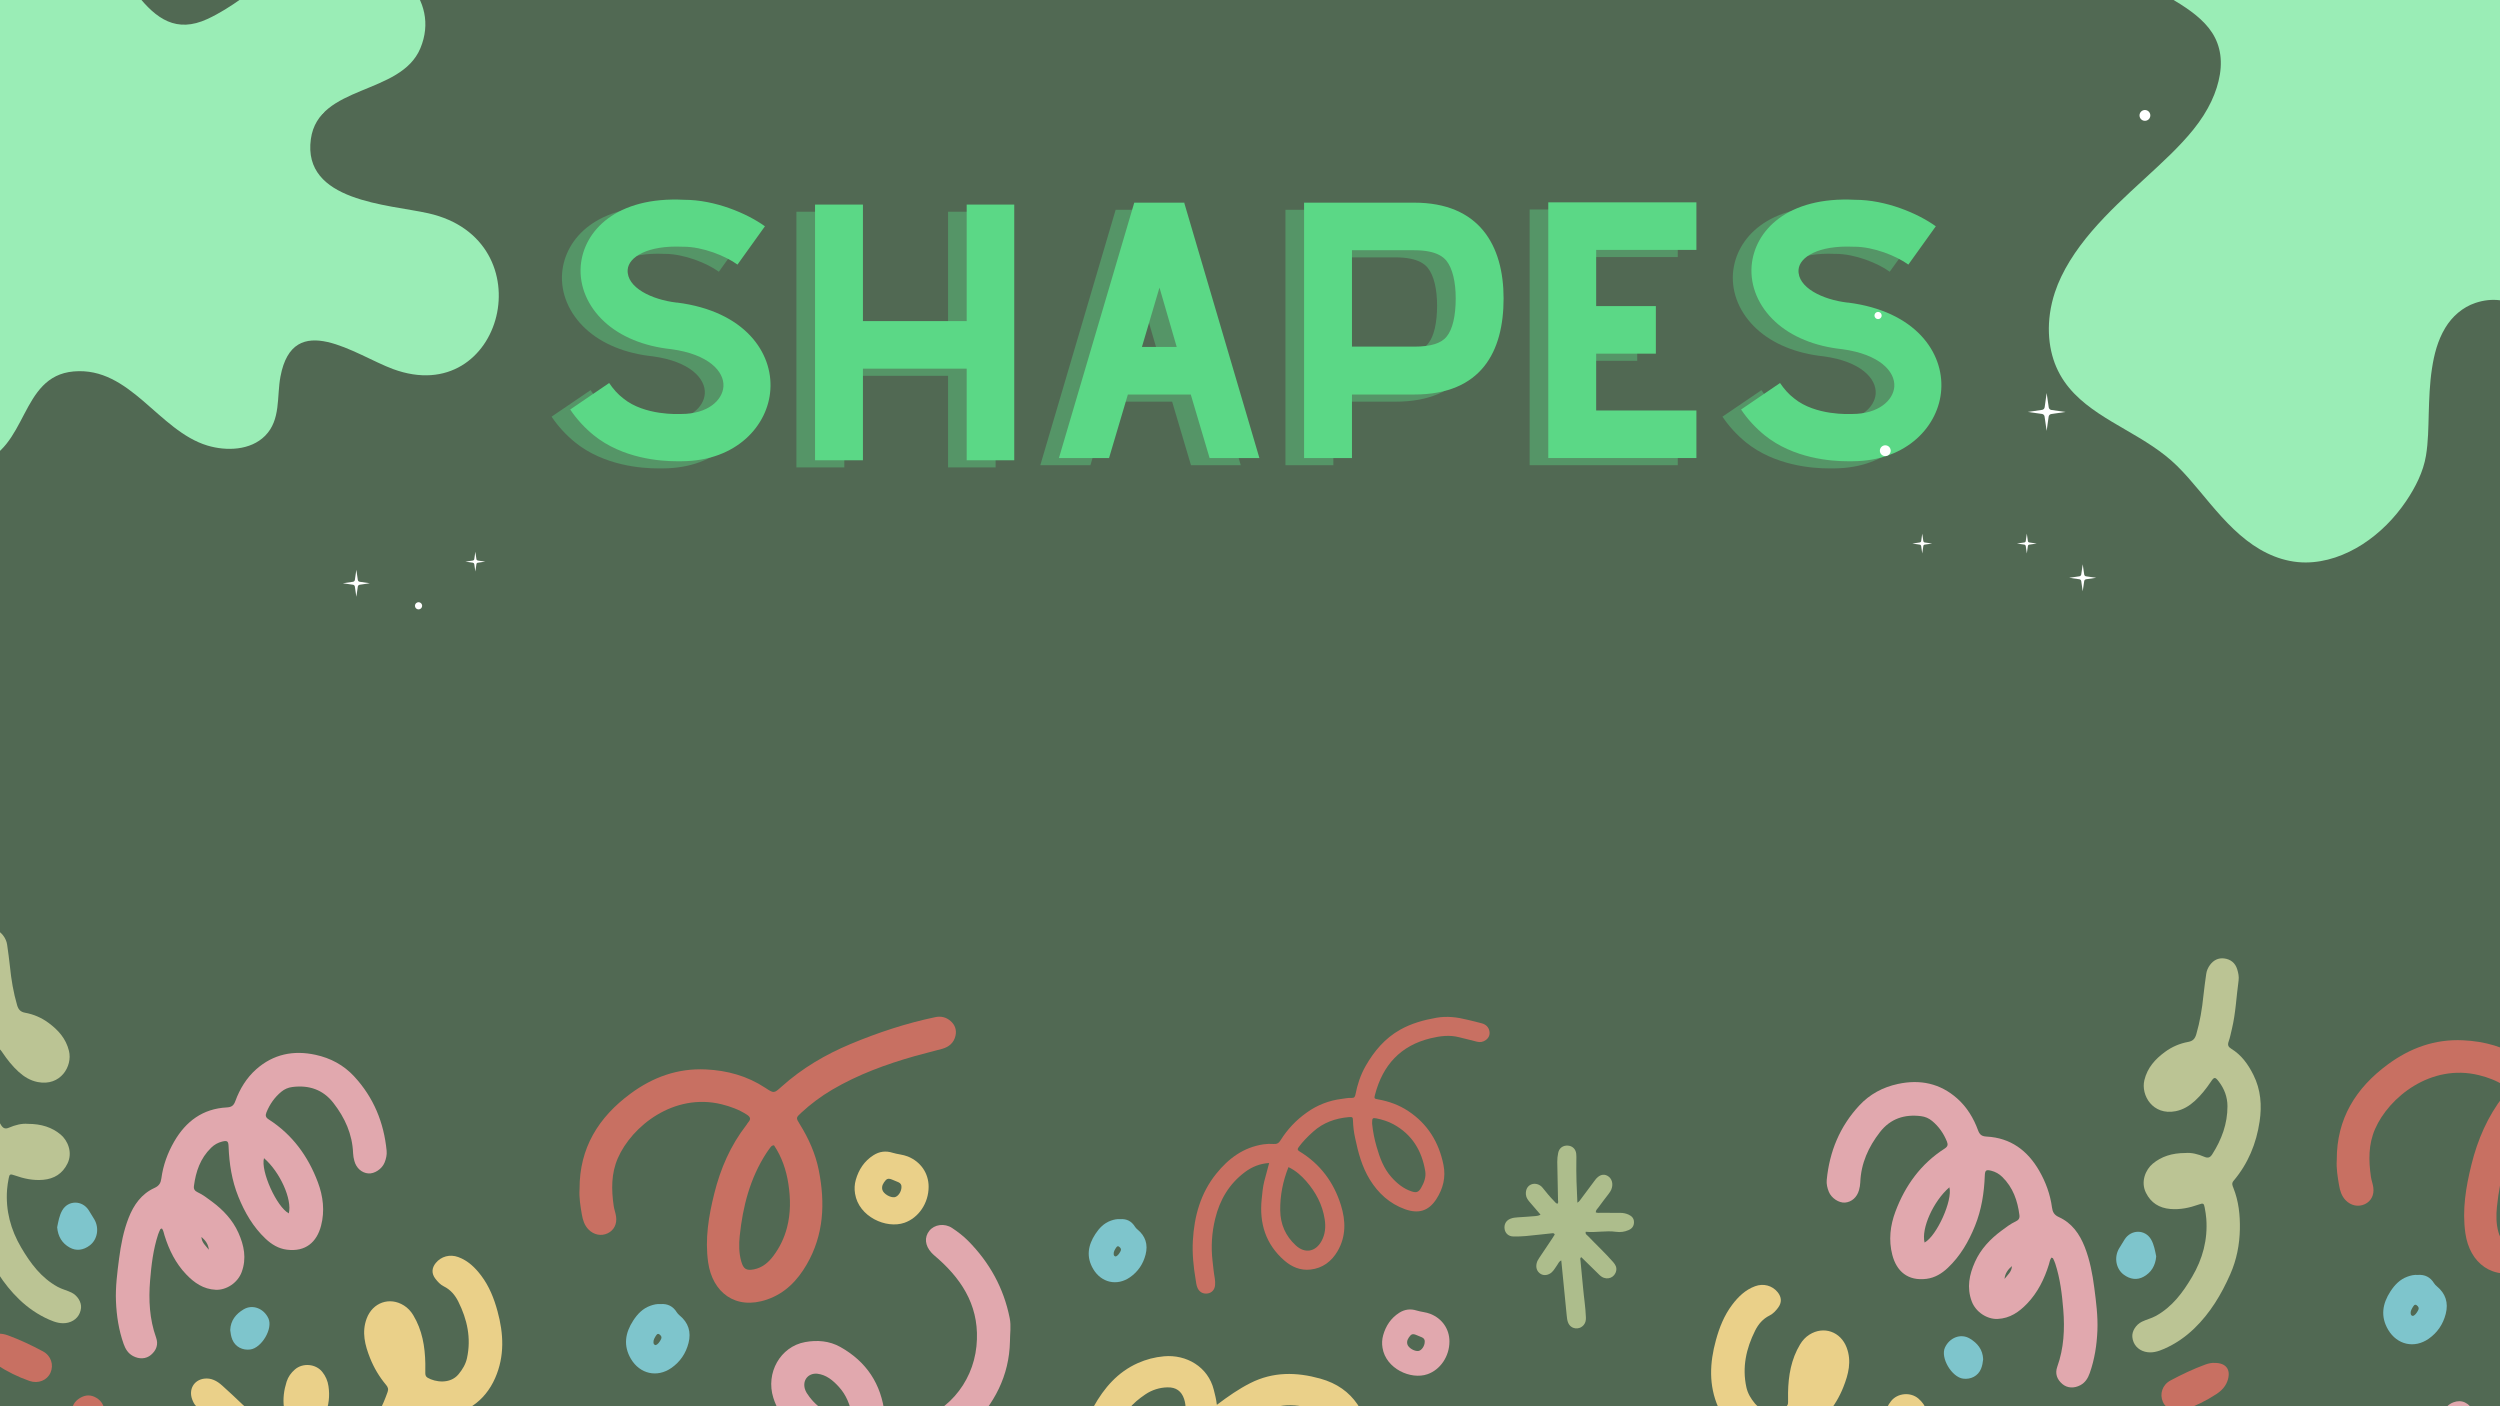 <svg xmlns="http://www.w3.org/2000/svg" xmlns:xlink="http://www.w3.org/1999/xlink" width="1920" zoomAndPan="magnify" viewBox="0 0 1440 810" height="1080" preserveAspectRatio="xMidYMid meet" version="1.0"><defs><g/><clipPath id="ebe62e2b21"><path d="M 1079.691 179 L 1084 179 L 1084 184 L 1079.691 184 Z M 1079.691 179 " clip-rule="nonzero"/></clipPath><clipPath id="6f59a2081b"><path d="M 268 317 L 279.441 317 L 279.441 330 L 268 330 Z M 268 317 " clip-rule="nonzero"/></clipPath><clipPath id="b92475b18a"><path d="M 239 346 L 244 346 L 244 351.039 L 239 351.039 Z M 239 346 " clip-rule="nonzero"/></clipPath><clipPath id="558a0c6101"><path d="M 1228 551.57 L 1302.902 551.57 L 1302.902 779 L 1228 779 Z M 1228 551.57 " clip-rule="nonzero"/></clipPath><clipPath id="3c0ce1c7fb"><path d="M 686 585.156 L 859 585.156 L 859 746 L 686 746 Z M 686 585.156 " clip-rule="nonzero"/></clipPath><clipPath id="c8d16d637f"><path d="M 866 659 L 941.254 659 L 941.254 766 L 866 766 Z M 866 659 " clip-rule="nonzero"/></clipPath><clipPath id="d42e9cfe41"><path d="M 333.477 585.156 L 551 585.156 L 551 751 L 333.477 751 Z M 333.477 585.156 " clip-rule="nonzero"/></clipPath><clipPath id="92ea6df3ac"><path d="M 394 705 L 582.477 705 L 582.477 810 L 394 810 Z M 394 705 " clip-rule="nonzero"/></clipPath><clipPath id="e0794e254f"><path d="M 1345.637 568.363 L 1440 568.363 L 1440 734 L 1345.637 734 Z M 1345.637 568.363 " clip-rule="nonzero"/></clipPath></defs><rect x="-144" width="1728" fill="#ffffff" y="-81" height="972" fill-opacity="1"/><rect x="-144" width="1728" fill="#516953" y="-81" height="972" fill-opacity="1"/><g fill="#5bd886" fill-opacity="0.4"><g transform="translate(304.842, 267.95)"><g><path d="M 73.914 1.84 L 77.227 1.84 C 108.852 1.656 126.871 -18.938 128.156 -39.348 C 129.629 -60.676 113.449 -84.582 74.469 -89.543 L 74.102 -89.543 C 59.941 -91.199 45.23 -98.188 45.969 -108.484 C 46.52 -115.84 57.551 -122.641 77.594 -121.723 L 78.145 -121.723 C 89.176 -121.723 102.414 -116.391 109.219 -111.426 L 125.031 -133.488 C 114.551 -141.027 96.164 -148.75 78.512 -148.75 C 39.531 -150.773 20.594 -130.914 18.938 -110.691 C 18.02 -98.922 22.984 -87.34 32.547 -78.512 C 41.922 -69.871 55.344 -64.355 71.156 -62.699 C 92.672 -59.758 101.68 -49.828 101.129 -41.188 C 100.578 -33.281 92.117 -25.375 76.859 -25.375 L 75.938 -25.375 C 75.754 -25.375 55.711 -24.27 43.395 -34.383 C 40.266 -36.773 37.691 -39.715 35.305 -43.211 L 12.871 -27.949 C 16.547 -22.434 21.145 -17.469 26.293 -13.238 C 43.027 0.367 65.09 1.84 73.914 1.84 Z M 73.914 1.84 "/></g></g></g><g fill="#5bd886" fill-opacity="0.4"><g transform="translate(445.868, 267.95)"><g><path d="M 100.211 -145.992 L 100.211 -78.879 L 40.453 -78.879 L 40.453 -145.992 L 12.871 -145.992 L 12.871 1.285 L 40.453 1.285 L 40.453 -51.484 L 100.211 -51.484 L 100.211 1.285 L 127.605 1.285 L 127.605 -145.992 Z M 100.211 -145.992 "/></g></g></g><g fill="#5bd886" fill-opacity="0.4"><g transform="translate(586.342, 267.95)"><g><path d="M 99.656 0 L 128.34 0 L 85.133 -146.727 L 85.133 -147.098 L 56.266 -147.098 L 12.871 0 L 41.738 0 L 52.586 -36.59 L 88.809 -36.59 Z M 60.676 -63.988 L 70.789 -98.188 L 80.719 -63.988 Z M 60.676 -63.988 "/></g></g></g><g fill="#5bd886" fill-opacity="0.4"><g transform="translate(727.552, 267.95)"><g><path d="M 76.305 -147.098 L 12.871 -147.098 L 12.871 0 L 40.453 0 L 40.453 -36.59 L 76.305 -36.59 C 115.102 -36.59 127.789 -61.414 127.789 -91.934 C 127.789 -122.457 113.816 -147.098 76.305 -147.098 Z M 95.062 -70.055 C 91.934 -66.008 85.684 -64.172 76.305 -64.172 L 40.453 -64.172 L 40.453 -119.699 L 76.305 -119.699 C 89.914 -119.699 93.59 -115.102 94.875 -113.633 C 98.371 -109.219 100.211 -101.496 100.211 -91.934 C 100.211 -81.82 98.371 -74.102 95.062 -70.055 Z M 95.062 -70.055 "/></g></g></g><g fill="#5bd886" fill-opacity="0.4"><g transform="translate(868.211, 267.95)"><g><path d="M 98.188 -119.883 L 98.188 -147.281 L 12.871 -147.281 L 12.871 0 L 98.188 0 L 98.188 -27.398 L 40.453 -27.398 L 40.453 -60.125 L 74.836 -60.125 L 74.836 -87.523 L 40.453 -87.523 L 40.453 -119.883 Z M 98.188 -119.883 "/></g></g></g><g fill="#5bd886" fill-opacity="0.4"><g transform="translate(979.266, 267.95)"><g><path d="M 73.914 1.84 L 77.227 1.84 C 108.852 1.656 126.871 -18.938 128.156 -39.348 C 129.629 -60.676 113.449 -84.582 74.469 -89.543 L 74.102 -89.543 C 59.941 -91.199 45.23 -98.188 45.969 -108.484 C 46.52 -115.84 57.551 -122.641 77.594 -121.723 L 78.145 -121.723 C 89.176 -121.723 102.414 -116.391 109.219 -111.426 L 125.031 -133.488 C 114.551 -141.027 96.164 -148.75 78.512 -148.75 C 39.531 -150.773 20.594 -130.914 18.938 -110.691 C 18.02 -98.922 22.984 -87.34 32.547 -78.512 C 41.922 -69.871 55.344 -64.355 71.156 -62.699 C 92.672 -59.758 101.68 -49.828 101.129 -41.188 C 100.578 -33.281 92.117 -25.375 76.859 -25.375 L 75.938 -25.375 C 75.754 -25.375 55.711 -24.27 43.395 -34.383 C 40.266 -36.773 37.691 -39.715 35.305 -43.211 L 12.871 -27.949 C 16.547 -22.434 21.145 -17.469 26.293 -13.238 C 43.027 0.367 65.09 1.84 73.914 1.84 Z M 73.914 1.84 "/></g></g></g><g fill="#5bd886" fill-opacity="1"><g transform="translate(315.57, 263.831)"><g><path d="M 73.914 1.84 L 77.227 1.84 C 108.852 1.656 126.871 -18.938 128.156 -39.348 C 129.629 -60.676 113.449 -84.582 74.469 -89.543 L 74.102 -89.543 C 59.941 -91.199 45.23 -98.188 45.969 -108.484 C 46.52 -115.84 57.551 -122.641 77.594 -121.723 L 78.145 -121.723 C 89.176 -121.723 102.414 -116.391 109.219 -111.426 L 125.031 -133.488 C 114.551 -141.027 96.164 -148.75 78.512 -148.75 C 39.531 -150.773 20.594 -130.914 18.938 -110.691 C 18.02 -98.922 22.984 -87.34 32.547 -78.512 C 41.922 -69.871 55.344 -64.355 71.156 -62.699 C 92.672 -59.758 101.68 -49.828 101.129 -41.188 C 100.578 -33.281 92.117 -25.375 76.859 -25.375 L 75.938 -25.375 C 75.754 -25.375 55.711 -24.27 43.395 -34.383 C 40.266 -36.773 37.691 -39.715 35.305 -43.211 L 12.871 -27.949 C 16.547 -22.434 21.145 -17.469 26.293 -13.238 C 43.027 0.367 65.09 1.84 73.914 1.84 Z M 73.914 1.84 "/></g></g></g><g fill="#5bd886" fill-opacity="1"><g transform="translate(456.597, 263.831)"><g><path d="M 100.211 -145.992 L 100.211 -78.879 L 40.453 -78.879 L 40.453 -145.992 L 12.871 -145.992 L 12.871 1.285 L 40.453 1.285 L 40.453 -51.484 L 100.211 -51.484 L 100.211 1.285 L 127.605 1.285 L 127.605 -145.992 Z M 100.211 -145.992 "/></g></g></g><g fill="#5bd886" fill-opacity="1"><g transform="translate(597.071, 263.831)"><g><path d="M 99.656 0 L 128.34 0 L 85.133 -146.727 L 85.133 -147.098 L 56.266 -147.098 L 12.871 0 L 41.738 0 L 52.586 -36.59 L 88.809 -36.59 Z M 60.676 -63.988 L 70.789 -98.188 L 80.719 -63.988 Z M 60.676 -63.988 "/></g></g></g><g fill="#5bd886" fill-opacity="1"><g transform="translate(738.281, 263.831)"><g><path d="M 76.305 -147.098 L 12.871 -147.098 L 12.871 0 L 40.453 0 L 40.453 -36.59 L 76.305 -36.59 C 115.102 -36.59 127.789 -61.414 127.789 -91.934 C 127.789 -122.457 113.816 -147.098 76.305 -147.098 Z M 95.062 -70.055 C 91.934 -66.008 85.684 -64.172 76.305 -64.172 L 40.453 -64.172 L 40.453 -119.699 L 76.305 -119.699 C 89.914 -119.699 93.59 -115.102 94.875 -113.633 C 98.371 -109.219 100.211 -101.496 100.211 -91.934 C 100.211 -81.82 98.371 -74.102 95.062 -70.055 Z M 95.062 -70.055 "/></g></g></g><g fill="#5bd886" fill-opacity="1"><g transform="translate(878.94, 263.831)"><g><path d="M 98.188 -119.883 L 98.188 -147.281 L 12.871 -147.281 L 12.871 0 L 98.188 0 L 98.188 -27.398 L 40.453 -27.398 L 40.453 -60.125 L 74.836 -60.125 L 74.836 -87.523 L 40.453 -87.523 L 40.453 -119.883 Z M 98.188 -119.883 "/></g></g></g><g fill="#5bd886" fill-opacity="1"><g transform="translate(989.995, 263.831)"><g><path d="M 73.914 1.84 L 77.227 1.84 C 108.852 1.656 126.871 -18.938 128.156 -39.348 C 129.629 -60.676 113.449 -84.582 74.469 -89.543 L 74.102 -89.543 C 59.941 -91.199 45.23 -98.188 45.969 -108.484 C 46.52 -115.84 57.551 -122.641 77.594 -121.723 L 78.145 -121.723 C 89.176 -121.723 102.414 -116.391 109.219 -111.426 L 125.031 -133.488 C 114.551 -141.027 96.164 -148.75 78.512 -148.75 C 39.531 -150.773 20.594 -130.914 18.938 -110.691 C 18.02 -98.922 22.984 -87.34 32.547 -78.512 C 41.922 -69.871 55.344 -64.355 71.156 -62.699 C 92.672 -59.758 101.68 -49.828 101.129 -41.188 C 100.578 -33.281 92.117 -25.375 76.859 -25.375 L 75.938 -25.375 C 75.754 -25.375 55.711 -24.27 43.395 -34.383 C 40.266 -36.773 37.691 -39.715 35.305 -43.211 L 12.871 -27.949 C 16.547 -22.434 21.145 -17.469 26.293 -13.238 C 43.027 0.367 65.09 1.84 73.914 1.84 Z M 73.914 1.84 "/></g></g></g><path fill="#ffffff" d="M 1325.312 27.023 L 1326.352 34.457 C 1326.402 34.801 1326.562 35.117 1326.809 35.363 C 1327.055 35.605 1327.371 35.762 1327.711 35.82 L 1335.137 36.855 L 1327.699 37.895 C 1327.355 37.945 1327.039 38.105 1326.797 38.352 C 1326.555 38.598 1326.395 38.914 1326.34 39.254 L 1325.301 46.68 L 1324.262 39.246 C 1324.18 38.934 1324 38.652 1323.754 38.445 C 1323.508 38.203 1323.191 38.043 1322.852 37.988 L 1315.426 36.949 L 1322.859 35.91 C 1323.215 35.828 1323.531 35.621 1323.754 35.332 C 1323.996 35.082 1324.156 34.77 1324.211 34.426 Z M 1325.312 27.023 " fill-opacity="1" fill-rule="nonzero"/><path fill="#ffffff" d="M 1199.645 325.02 L 1200.496 330.883 C 1200.539 331.156 1200.664 331.406 1200.859 331.602 C 1201.047 331.797 1201.297 331.922 1201.566 331.953 L 1207.434 332.805 L 1201.566 333.656 C 1201.293 333.699 1201.043 333.828 1200.848 334.02 C 1200.652 334.207 1200.527 334.457 1200.496 334.727 L 1199.645 340.594 L 1198.793 334.727 C 1198.75 334.457 1198.625 334.203 1198.43 334.012 C 1198.242 333.812 1197.992 333.688 1197.723 333.656 L 1191.855 332.805 L 1197.723 331.953 C 1197.992 331.914 1198.246 331.785 1198.441 331.59 C 1198.637 331.402 1198.762 331.156 1198.793 330.883 Z M 1199.645 325.02 " fill-opacity="1" fill-rule="nonzero"/><path fill="#ffffff" d="M 1238.59 66.48 C 1238.59 66.895 1238.512 67.289 1238.352 67.672 C 1238.195 68.055 1237.969 68.391 1237.68 68.684 C 1237.387 68.973 1237.051 69.199 1236.668 69.359 C 1236.285 69.516 1235.887 69.594 1235.477 69.594 C 1235.062 69.594 1234.664 69.516 1234.281 69.359 C 1233.902 69.199 1233.562 68.973 1233.273 68.684 C 1232.98 68.391 1232.754 68.055 1232.598 67.672 C 1232.438 67.289 1232.359 66.895 1232.359 66.48 C 1232.359 66.066 1232.438 65.668 1232.598 65.289 C 1232.754 64.906 1232.98 64.57 1233.273 64.277 C 1233.562 63.984 1233.902 63.762 1234.281 63.602 C 1234.664 63.445 1235.062 63.363 1235.477 63.363 C 1235.887 63.363 1236.285 63.445 1236.668 63.602 C 1237.051 63.762 1237.387 63.984 1237.68 64.277 C 1237.969 64.57 1238.195 64.906 1238.352 65.289 C 1238.512 65.668 1238.59 66.066 1238.59 66.48 Z M 1238.59 66.48 " fill-opacity="1" fill-rule="nonzero"/><path fill="#ffffff" d="M 1357.508 187.961 L 1358.129 192.27 C 1358.164 192.465 1358.254 192.645 1358.391 192.789 C 1358.535 192.926 1358.723 193.016 1358.918 193.051 L 1363.219 193.672 L 1358.91 194.297 C 1358.715 194.332 1358.535 194.422 1358.391 194.555 C 1358.254 194.703 1358.164 194.887 1358.129 195.086 L 1357.508 199.383 L 1356.883 195.074 C 1356.848 194.879 1356.758 194.699 1356.625 194.555 C 1356.477 194.418 1356.293 194.328 1356.094 194.297 L 1351.793 193.672 L 1356.105 193.051 C 1356.301 193.016 1356.48 192.922 1356.625 192.789 C 1356.762 192.641 1356.852 192.457 1356.883 192.262 Z M 1357.508 187.961 " fill-opacity="1" fill-rule="nonzero"/><path fill="#ffffff" d="M 1418.781 137.086 L 1419.406 141.395 C 1419.441 141.586 1419.531 141.766 1419.664 141.914 C 1419.812 142.047 1419.996 142.141 1420.195 142.172 L 1424.496 142.797 L 1420.184 143.418 C 1419.988 143.453 1419.809 143.543 1419.664 143.68 C 1419.527 143.824 1419.438 144.008 1419.406 144.207 L 1418.781 148.508 L 1418.16 144.195 C 1418.125 144.004 1418.035 143.824 1417.898 143.68 C 1417.754 143.543 1417.566 143.453 1417.371 143.418 L 1413.07 142.797 L 1417.379 142.172 C 1417.574 142.137 1417.754 142.047 1417.898 141.914 C 1418.035 141.766 1418.125 141.582 1418.16 141.383 Z M 1418.781 137.086 " fill-opacity="1" fill-rule="nonzero"/><path fill="#ffffff" d="M 1178.871 226.379 L 1180.066 234.594 C 1180.109 234.984 1180.285 235.352 1180.566 235.629 C 1180.848 235.91 1181.211 236.09 1181.605 236.141 L 1189.777 237.281 L 1181.562 238.477 C 1181.168 238.52 1180.801 238.695 1180.523 238.973 C 1180.246 239.254 1180.066 239.621 1180.016 240.012 L 1178.871 248.184 L 1177.68 239.969 C 1177.637 239.578 1177.461 239.211 1177.18 238.934 C 1176.898 238.652 1176.535 238.473 1176.141 238.422 L 1167.969 237.281 L 1176.184 236.086 C 1176.578 236.043 1176.941 235.871 1177.223 235.59 C 1177.5 235.309 1177.68 234.941 1177.73 234.551 Z M 1178.871 226.379 " fill-opacity="1" fill-rule="nonzero"/><path fill="#ffffff" d="M 1107.211 307.367 L 1107.836 311.676 C 1107.871 311.871 1107.961 312.051 1108.094 312.195 C 1108.242 312.332 1108.426 312.422 1108.625 312.453 L 1112.926 313.078 L 1108.613 313.699 C 1108.418 313.734 1108.238 313.828 1108.094 313.961 C 1107.957 314.109 1107.867 314.293 1107.836 314.488 L 1107.211 318.789 L 1106.59 314.48 C 1106.555 314.285 1106.465 314.105 1106.328 313.961 C 1106.18 313.824 1105.996 313.734 1105.801 313.699 L 1101.5 313.078 L 1105.809 312.453 C 1106.004 312.418 1106.184 312.328 1106.328 312.195 C 1106.465 312.047 1106.555 311.863 1106.59 311.664 Z M 1107.211 307.367 " fill-opacity="1" fill-rule="nonzero"/><path fill="#ffffff" d="M 1167.449 307.367 L 1168.07 311.664 C 1168.121 312.078 1168.449 312.406 1168.859 312.453 L 1173.16 313.078 L 1168.859 313.699 C 1168.449 313.75 1168.121 314.078 1168.07 314.488 L 1167.449 318.789 L 1166.824 314.48 C 1166.789 314.285 1166.699 314.105 1166.566 313.961 C 1166.422 313.82 1166.234 313.73 1166.035 313.699 L 1161.738 313.078 L 1166.035 312.453 C 1166.449 312.406 1166.777 312.078 1166.824 311.664 Z M 1167.449 307.367 " fill-opacity="1" fill-rule="nonzero"/><path fill="#ffffff" d="M 1324.273 110.09 L 1325.125 115.957 C 1325.164 116.227 1325.293 116.477 1325.488 116.672 C 1325.676 116.867 1325.926 116.992 1326.195 117.023 L 1332.062 117.875 L 1326.195 118.727 C 1325.922 118.77 1325.672 118.898 1325.477 119.09 C 1325.281 119.277 1325.156 119.527 1325.125 119.797 L 1324.273 125.664 L 1323.422 119.797 C 1323.379 119.527 1323.25 119.273 1323.059 119.082 C 1322.871 118.883 1322.621 118.758 1322.352 118.727 L 1316.484 117.875 L 1322.352 117.023 C 1322.621 116.984 1322.875 116.855 1323.066 116.66 C 1323.266 116.473 1323.391 116.227 1323.422 115.957 Z M 1324.273 110.09 " fill-opacity="1" fill-rule="nonzero"/><path fill="#ffffff" d="M 1437.996 56.098 C 1437.996 56.371 1437.941 56.637 1437.836 56.891 C 1437.73 57.145 1437.582 57.371 1437.387 57.566 C 1437.191 57.762 1436.969 57.91 1436.715 58.016 C 1436.461 58.121 1436.195 58.172 1435.918 58.172 C 1435.645 58.172 1435.379 58.121 1435.125 58.016 C 1434.871 57.91 1434.645 57.762 1434.449 57.566 C 1434.254 57.371 1434.105 57.145 1434 56.891 C 1433.895 56.637 1433.84 56.371 1433.84 56.098 C 1433.84 55.82 1433.895 55.555 1434 55.301 C 1434.105 55.047 1434.254 54.824 1434.449 54.629 C 1434.645 54.434 1434.871 54.285 1435.125 54.18 C 1435.379 54.074 1435.645 54.02 1435.918 54.02 C 1436.195 54.02 1436.461 54.074 1436.715 54.18 C 1436.969 54.285 1437.191 54.434 1437.387 54.629 C 1437.582 54.824 1437.73 55.047 1437.836 55.301 C 1437.941 55.555 1437.996 55.82 1437.996 56.098 Z M 1437.996 56.098 " fill-opacity="1" fill-rule="nonzero"/><path fill="#ffffff" d="M 1089.035 259.605 C 1089.035 260.02 1088.957 260.414 1088.801 260.797 C 1088.641 261.18 1088.418 261.516 1088.125 261.809 C 1087.832 262.098 1087.496 262.324 1087.113 262.484 C 1086.73 262.641 1086.336 262.719 1085.922 262.719 C 1085.508 262.719 1085.109 262.641 1084.73 262.484 C 1084.348 262.324 1084.012 262.098 1083.719 261.809 C 1083.426 261.516 1083.199 261.18 1083.043 260.797 C 1082.883 260.414 1082.805 260.02 1082.805 259.605 C 1082.805 259.191 1082.883 258.793 1083.043 258.414 C 1083.199 258.031 1083.426 257.695 1083.719 257.402 C 1084.012 257.109 1084.348 256.887 1084.73 256.727 C 1085.109 256.57 1085.508 256.488 1085.922 256.488 C 1086.336 256.488 1086.73 256.57 1087.113 256.727 C 1087.496 256.887 1087.832 257.109 1088.125 257.402 C 1088.418 257.695 1088.641 258.031 1088.801 258.414 C 1088.957 258.793 1089.035 259.191 1089.035 259.605 Z M 1089.035 259.605 " fill-opacity="1" fill-rule="nonzero"/><path fill="#ffffff" d="M 1329.984 222.297 C 1329.984 222.711 1329.906 223.109 1329.746 223.492 C 1329.59 223.871 1329.363 224.211 1329.07 224.5 C 1328.781 224.793 1328.441 225.02 1328.062 225.176 C 1327.68 225.336 1327.281 225.414 1326.867 225.414 C 1326.457 225.414 1326.059 225.336 1325.676 225.176 C 1325.293 225.02 1324.957 224.793 1324.664 224.5 C 1324.375 224.211 1324.148 223.871 1323.992 223.492 C 1323.832 223.109 1323.754 222.711 1323.754 222.297 C 1323.754 221.887 1323.832 221.488 1323.992 221.105 C 1324.148 220.727 1324.375 220.387 1324.664 220.098 C 1324.957 219.805 1325.293 219.578 1325.676 219.422 C 1326.059 219.262 1326.457 219.184 1326.867 219.184 C 1327.281 219.184 1327.68 219.262 1328.062 219.422 C 1328.441 219.578 1328.781 219.805 1329.07 220.098 C 1329.363 220.387 1329.59 220.727 1329.746 221.105 C 1329.906 221.488 1329.984 221.887 1329.984 222.297 Z M 1329.984 222.297 " fill-opacity="1" fill-rule="nonzero"/><g clip-path="url(#ebe62e2b21)"><path fill="#ffffff" d="M 1083.844 181.73 C 1083.844 182.008 1083.793 182.273 1083.688 182.527 C 1083.582 182.781 1083.43 183.004 1083.234 183.199 C 1083.039 183.395 1082.816 183.547 1082.562 183.652 C 1082.309 183.754 1082.043 183.809 1081.766 183.809 C 1081.492 183.809 1081.227 183.754 1080.973 183.652 C 1080.719 183.547 1080.492 183.395 1080.297 183.199 C 1080.102 183.004 1079.953 182.781 1079.848 182.527 C 1079.742 182.273 1079.691 182.008 1079.691 181.73 C 1079.691 181.457 1079.742 181.191 1079.848 180.938 C 1079.953 180.684 1080.102 180.457 1080.297 180.262 C 1080.492 180.07 1080.719 179.918 1080.973 179.812 C 1081.227 179.707 1081.492 179.656 1081.766 179.656 C 1082.043 179.656 1082.309 179.707 1082.562 179.812 C 1082.816 179.918 1083.039 180.07 1083.234 180.262 C 1083.43 180.457 1083.582 180.684 1083.688 180.938 C 1083.793 181.191 1083.844 181.457 1083.844 181.73 Z M 1083.844 181.73 " fill-opacity="1" fill-rule="nonzero"/></g><path fill="#ffffff" d="M 235.371 132.969 L 236.793 142.75 C 236.855 143.199 237.066 143.613 237.387 143.934 C 237.707 144.254 238.121 144.465 238.57 144.535 L 248.352 145.949 L 238.57 147.371 C 237.641 147.492 236.91 148.219 236.781 149.145 L 235.371 158.926 L 233.949 149.145 C 233.883 148.699 233.676 148.281 233.355 147.961 C 233.035 147.645 232.621 147.434 232.172 147.359 L 222.387 145.949 L 232.172 144.527 C 233.098 144.402 233.832 143.676 233.957 142.75 Z M 235.371 132.969 " fill-opacity="1" fill-rule="nonzero"/><path fill="#ffffff" d="M -1.422 188 L -0.801 192.309 C -0.766 192.504 -0.676 192.684 -0.539 192.828 C -0.395 192.965 -0.207 193.055 -0.012 193.086 L 4.289 193.711 L -0.02 194.332 C -0.215 194.367 -0.395 194.461 -0.539 194.594 C -0.676 194.742 -0.766 194.926 -0.801 195.121 L -1.422 199.422 L -2.047 195.113 C -2.082 194.918 -2.172 194.738 -2.305 194.594 C -2.453 194.457 -2.637 194.367 -2.836 194.332 L -7.137 193.711 L -2.824 193.086 C -2.629 193.051 -2.453 192.961 -2.305 192.828 C -2.168 192.68 -2.078 192.496 -2.047 192.297 Z M -1.422 188 " fill-opacity="1" fill-rule="nonzero"/><path fill="#ffffff" d="M 59.852 137.121 L 60.477 141.43 C 60.512 141.625 60.602 141.805 60.734 141.949 C 60.883 142.086 61.066 142.176 61.266 142.211 L 65.566 142.832 L 61.254 143.457 C 61.059 143.492 60.879 143.582 60.734 143.715 C 60.598 143.863 60.508 144.047 60.477 144.246 L 59.852 148.543 L 59.23 144.234 C 59.195 144.039 59.105 143.859 58.969 143.715 C 58.824 143.578 58.637 143.488 58.441 143.457 L 54.141 142.832 L 58.449 142.211 C 58.645 142.176 58.824 142.086 58.969 141.949 C 59.105 141.805 59.195 141.621 59.23 141.422 Z M 59.852 137.121 " fill-opacity="1" fill-rule="nonzero"/><path fill="#ffffff" d="M 153.324 191.113 L 153.945 195.422 C 153.98 195.617 154.074 195.797 154.207 195.941 C 154.355 196.078 154.539 196.168 154.734 196.203 L 159.035 196.824 L 154.734 197.449 C 154.324 197.5 153.996 197.824 153.945 198.238 L 153.324 202.535 L 152.699 198.227 C 152.664 198.031 152.574 197.852 152.441 197.707 C 152.293 197.57 152.109 197.48 151.91 197.449 L 147.613 196.824 L 151.91 196.203 C 152.324 196.152 152.652 195.828 152.699 195.414 Z M 153.324 191.113 " fill-opacity="1" fill-rule="nonzero"/><g clip-path="url(#6f59a2081b)"><path fill="#ffffff" d="M 273.797 317.789 L 274.422 322.098 C 274.449 322.297 274.547 322.477 274.691 322.617 C 274.836 322.75 275.016 322.84 275.211 322.875 L 279.512 323.5 L 275.211 324.121 C 274.797 324.172 274.473 324.496 274.422 324.91 L 273.797 329.211 L 273.176 324.902 C 273.141 324.707 273.051 324.527 272.914 324.383 C 272.766 324.246 272.582 324.156 272.387 324.121 L 268.086 323.5 L 272.395 322.875 C 272.59 322.84 272.77 322.75 272.914 322.617 C 273.051 322.469 273.141 322.285 273.176 322.086 Z M 273.797 317.789 " fill-opacity="1" fill-rule="nonzero"/></g><path fill="#ffffff" d="M 205.254 328.172 L 206.105 334.039 C 206.145 334.309 206.273 334.559 206.469 334.754 C 206.652 334.953 206.902 335.074 207.172 335.105 L 213.043 335.957 L 207.172 336.809 C 206.902 336.852 206.652 336.98 206.457 337.172 C 206.258 337.359 206.137 337.609 206.105 337.879 L 205.254 343.746 L 204.402 337.879 C 204.359 337.609 204.23 337.355 204.035 337.164 C 203.852 336.965 203.602 336.84 203.332 336.809 L 197.465 335.957 L 203.332 335.105 C 203.602 335.066 203.852 334.938 204.047 334.742 C 204.246 334.559 204.371 334.309 204.402 334.039 Z M 205.254 328.172 " fill-opacity="1" fill-rule="nonzero"/><path fill="#ffffff" d="M 98.281 208.766 L 99.133 214.633 C 99.172 214.902 99.301 215.156 99.496 215.348 C 99.684 215.547 99.93 215.672 100.199 215.703 L 106.07 216.555 L 100.199 217.406 C 99.93 217.445 99.68 217.574 99.484 217.77 C 99.285 217.953 99.164 218.203 99.133 218.473 L 98.281 224.34 L 97.43 218.473 C 97.387 218.203 97.258 217.953 97.066 217.758 C 96.879 217.559 96.629 217.438 96.359 217.406 L 90.492 216.555 L 96.359 215.703 C 96.629 215.66 96.879 215.531 97.074 215.34 C 97.273 215.152 97.398 214.902 97.43 214.633 Z M 98.281 208.766 " fill-opacity="1" fill-rule="nonzero"/><path fill="#ffffff" d="M 126.32 144.391 L 127.879 154.949 C 127.949 155.438 128.172 155.891 128.523 156.238 C 128.871 156.582 129.316 156.805 129.801 156.883 L 140.34 158.406 L 129.781 159.965 C 128.781 160.109 127.996 160.891 127.848 161.887 L 126.32 172.426 L 124.762 161.867 C 124.695 161.379 124.469 160.926 124.121 160.578 C 123.77 160.234 123.324 160.012 122.84 159.934 L 112.301 158.406 L 122.863 156.852 C 123.859 156.707 124.645 155.926 124.793 154.93 Z M 126.32 144.391 " fill-opacity="1" fill-rule="nonzero"/><path fill="#ffffff" d="M 125.801 35.367 C 125.801 35.781 125.723 36.18 125.566 36.559 C 125.406 36.941 125.18 37.277 124.891 37.57 C 124.598 37.863 124.262 38.09 123.879 38.246 C 123.496 38.406 123.098 38.484 122.688 38.484 C 122.273 38.484 121.875 38.406 121.492 38.246 C 121.113 38.09 120.773 37.863 120.484 37.57 C 120.191 37.277 119.965 36.941 119.809 36.559 C 119.648 36.18 119.57 35.781 119.57 35.367 C 119.57 34.957 119.648 34.559 119.809 34.176 C 119.965 33.793 120.191 33.457 120.484 33.164 C 120.773 32.875 121.113 32.648 121.492 32.492 C 121.875 32.332 122.273 32.254 122.688 32.254 C 123.098 32.254 123.496 32.332 123.879 32.492 C 124.262 32.648 124.598 32.875 124.891 33.164 C 125.18 33.457 125.406 33.793 125.566 34.176 C 125.723 34.559 125.801 34.957 125.801 35.367 Z M 125.801 35.367 " fill-opacity="1" fill-rule="nonzero"/><path fill="#ffffff" d="M 79.066 56.133 C 79.066 56.41 79.012 56.676 78.906 56.93 C 78.801 57.184 78.652 57.41 78.457 57.602 C 78.262 57.797 78.039 57.949 77.785 58.055 C 77.531 58.16 77.266 58.211 76.988 58.211 C 76.715 58.211 76.449 58.16 76.195 58.055 C 75.941 57.949 75.715 57.797 75.52 57.602 C 75.324 57.41 75.176 57.184 75.07 56.93 C 74.965 56.676 74.91 56.41 74.91 56.133 C 74.91 55.859 74.965 55.594 75.07 55.34 C 75.176 55.086 75.324 54.859 75.52 54.668 C 75.715 54.473 75.941 54.32 76.195 54.215 C 76.449 54.109 76.715 54.059 76.988 54.059 C 77.266 54.059 77.531 54.109 77.785 54.215 C 78.039 54.32 78.262 54.473 78.457 54.668 C 78.652 54.859 78.801 55.086 78.906 55.34 C 79.012 55.594 79.066 55.859 79.066 56.133 Z M 79.066 56.133 " fill-opacity="1" fill-rule="nonzero"/><g clip-path="url(#b92475b18a)"><path fill="#ffffff" d="M 243.16 348.938 C 243.16 349.211 243.105 349.477 243 349.73 C 242.895 349.988 242.746 350.211 242.551 350.406 C 242.355 350.602 242.133 350.75 241.879 350.855 C 241.625 350.961 241.359 351.016 241.082 351.016 C 240.809 351.016 240.543 350.961 240.289 350.855 C 240.035 350.75 239.809 350.602 239.613 350.406 C 239.418 350.211 239.27 349.988 239.164 349.73 C 239.059 349.477 239.004 349.211 239.004 348.938 C 239.004 348.66 239.059 348.398 239.164 348.145 C 239.27 347.887 239.418 347.664 239.613 347.469 C 239.809 347.273 240.035 347.125 240.289 347.02 C 240.543 346.914 240.809 346.859 241.082 346.859 C 241.359 346.859 241.625 346.914 241.879 347.02 C 242.133 347.125 242.355 347.273 242.551 347.469 C 242.746 347.664 242.895 347.887 243 348.145 C 243.105 348.398 243.16 348.66 243.16 348.938 Z M 243.16 348.938 " fill-opacity="1" fill-rule="nonzero"/></g><path fill="#ffffff" d="M 187.078 62.363 C 187.078 62.637 187.051 62.906 186.996 63.176 C 186.945 63.441 186.867 63.703 186.762 63.953 C 186.656 64.207 186.527 64.445 186.379 64.672 C 186.227 64.898 186.055 65.109 185.859 65.301 C 185.668 65.492 185.457 65.668 185.23 65.816 C 185.004 65.969 184.766 66.098 184.512 66.203 C 184.262 66.305 184 66.383 183.734 66.438 C 183.465 66.492 183.195 66.52 182.922 66.52 C 182.648 66.52 182.379 66.492 182.113 66.438 C 181.844 66.383 181.586 66.305 181.332 66.203 C 181.082 66.098 180.84 65.969 180.613 65.816 C 180.387 65.668 180.18 65.492 179.984 65.301 C 179.793 65.109 179.621 64.898 179.469 64.672 C 179.316 64.445 179.188 64.207 179.086 63.953 C 178.98 63.703 178.902 63.441 178.848 63.176 C 178.797 62.906 178.77 62.637 178.77 62.363 C 178.77 62.09 178.797 61.82 178.848 61.555 C 178.902 61.285 178.98 61.027 179.086 60.773 C 179.188 60.523 179.316 60.285 179.469 60.059 C 179.621 59.832 179.793 59.621 179.984 59.426 C 180.18 59.234 180.387 59.062 180.613 58.91 C 180.84 58.758 181.082 58.633 181.332 58.527 C 181.586 58.422 181.844 58.344 182.113 58.293 C 182.379 58.238 182.648 58.211 182.922 58.211 C 183.195 58.211 183.465 58.238 183.734 58.293 C 184 58.344 184.262 58.422 184.512 58.527 C 184.766 58.633 185.004 58.758 185.23 58.91 C 185.457 59.062 185.668 59.234 185.859 59.426 C 186.055 59.621 186.227 59.832 186.379 60.059 C 186.527 60.285 186.656 60.523 186.762 60.773 C 186.867 61.027 186.945 61.285 186.996 61.555 C 187.051 61.82 187.078 62.09 187.078 62.363 Z M 187.078 62.363 " fill-opacity="1" fill-rule="nonzero"/><path fill="#9aedb6" d="M 1967.203 -84.23 C 1976.547 -72.906 1982.754 -62.254 1984.457 -54.195 C 1986.102 -46.379 1983.57 -41.348 1978.664 -38.371 C 1974.883 -36.07 1969.582 -35.09 1964.598 -33.77 C 1959.469 -32.414 1954.504 -30.816 1950.84 -28.156 C 1947.484 -25.723 1944.996 -22.348 1946.242 -16.824 C 1947.488 -11.285 1952.949 -4.043 1960.75 3.734 C 1972.727 15.629 1986.898 26.465 2000.324 35.828 C 2015.617 46.488 2029.52 54.781 2043.254 64.059 C 2057.289 73.57 2071.652 84.621 2085.855 100.723 C 2098.469 115.008 2110.125 132.309 2119.145 149.824 C 2128.141 167.234 2134.27 184.289 2137.523 198.988 C 2140.062 210.457 2140.941 220.414 2139.727 227.043 C 2138.645 232.984 2135.949 236.043 2132.305 236.934 C 2128.543 237.848 2123.855 236.609 2118.828 234.555 C 2113.492 232.363 2107.738 229.246 2101.879 226.098 C 2096.008 222.941 2090.02 219.711 2084.164 217.078 C 2077.887 214.25 2071.863 212.242 2066.48 211.723 C 2059.426 211.043 2053.238 212.133 2046.805 212.82 C 2040.453 213.516 2033.852 213.906 2026.016 212.199 C 2018.254 210.527 2009.25 206.621 1998.984 200.086 C 1990.992 195 1982.68 188.781 1974.258 180.918 C 1967.191 174.316 1960.512 167.16 1954.051 160.141 C 1947.457 152.973 1941.023 145.863 1934.164 139.066 C 1927.656 132.617 1920.66 126.367 1913.055 121.191 C 1905.273 115.895 1897.168 112.145 1889.703 110.41 C 1880.543 108.277 1872.438 108.723 1866.539 110.949 C 1860.781 113.129 1857.047 117.008 1854.34 121.402 C 1851.543 125.953 1849.75 131.062 1847.812 136.055 C 1845.879 141.047 1843.816 145.992 1840.668 150.336 C 1837.531 154.691 1833.25 158.477 1827.297 160.895 C 1821.105 163.406 1813.355 164.656 1805.055 164.574 C 1797.066 164.48 1788.395 163.078 1780.531 159.676 C 1770.473 155.336 1763.707 148.176 1755.832 142.043 C 1751.855 138.957 1747.41 136 1742.148 134.082 C 1737.688 132.449 1732.836 131.707 1728.223 131.992 C 1719.242 132.531 1712 136.578 1707.055 141.426 C 1700.957 147.398 1698.391 154.852 1695.977 162.195 C 1693.383 170.211 1690.844 178.453 1685.406 185.688 C 1680.766 191.879 1674.531 197.215 1667.676 201.379 C 1660.809 205.523 1653.27 208.508 1645.535 209.68 C 1637.344 210.914 1629 210.113 1621.145 207.492 C 1613.613 204.965 1606.445 200.734 1600.758 194.863 C 1601.047 195.168 1592.91 200.355 1592.465 200.719 C 1586.652 204.539 1580.965 208.441 1575.445 212.496 C 1571.027 215.742 1566.754 219.18 1562.41 222.406 C 1559.648 224.461 1556.508 226.02 1553.469 227.555 C 1548.438 230.102 1543.215 232.25 1537.777 233.84 C 1527.578 236.805 1516.258 237.949 1505.102 235.598 C 1495.879 233.637 1487.266 228.887 1480.484 221.863 C 1474.055 215.219 1469.98 207.027 1465.984 198.805 C 1462.25 191.207 1458.445 183.164 1451.605 177.758 C 1445.105 172.613 1435.594 171.203 1425.836 174.484 C 1418.453 176.965 1412.402 182.301 1408.461 188.855 C 1404.055 196.164 1402.039 204.285 1400.84 212.105 C 1399.488 220.863 1399.195 229.609 1398.949 238.363 C 1398.727 246.297 1398.684 254.395 1397.371 262.414 C 1395.82 271.832 1391.301 280.652 1385.945 288.617 C 1379.316 298.434 1370.797 307.062 1360.84 313.496 C 1350.938 319.871 1339.559 323.953 1328.082 323.98 C 1315.52 324.012 1303.801 318.84 1293.957 311.16 C 1283.691 303.203 1275.25 292.766 1266.828 282.66 C 1262.684 277.699 1258.52 272.797 1254.012 268.375 C 1249.688 264.133 1244.973 260.48 1240.039 257.164 C 1229.879 250.309 1218.891 244.844 1208.723 238.051 C 1198.883 231.441 1189.598 223.445 1184.383 211.305 C 1179.586 200.168 1178.223 184.801 1183.602 168.461 C 1187.637 156.145 1195.574 144.02 1204.836 133.23 C 1214.27 122.23 1224.895 112.488 1235.352 102.879 C 1245.27 93.758 1255.379 84.547 1263.336 74.676 C 1272.285 63.582 1277.02 52.82 1278.637 42.992 C 1280.438 32.078 1277.844 23.203 1272.266 16.168 C 1266.586 8.996 1258.258 3.68 1249.734 -1.367 C 1241.125 -6.488 1232.078 -11.32 1225.164 -17.785 C 1218.145 -24.363 1213.898 -32.887 1215.383 -44.195 C 1217.012 -56.77 1225.715 -73.047 1244.992 -86.766 C 1265.59 -101.371 1289.707 -106.641 1311.781 -110.844 C 1330.945 -114.523 1352.797 -118.441 1371.656 -126.688 C 1386.719 -133.277 1395.141 -141.398 1399.453 -149.016 C 1405.254 -159.246 1405.164 -168.785 1403.992 -177.875 C 1402.82 -187.227 1400.168 -196.57 1405.422 -206.777 C 1411.082 -217.746 1427.387 -228.781 1449.996 -236.609 C 1471.676 -244.176 1498.551 -248.395 1525.125 -248.461 C 1551.703 -248.602 1578.012 -244.594 1598.703 -237.594 C 1619.031 -230.742 1633.59 -221.496 1641.324 -212.348 C 1648.844 -203.441 1650.074 -194.562 1644.438 -187.023 C 1646.438 -189.719 1653.188 -191.312 1659.125 -192.434 C 1667.074 -193.949 1675.949 -194.816 1684.996 -195.336 C 1703.961 -196.43 1723.863 -196.32 1744.723 -194.035 C 1770.742 -191.199 1798.238 -185.055 1825.418 -175.621 C 1851.828 -166.492 1878.121 -154.18 1901.961 -139.301 C 1925.492 -124.676 1946.473 -107.473 1961.707 -90.543 C 1963.66 -88.434 1965.48 -86.324 1967.203 -84.23 Z M 1967.203 -84.23 " fill-opacity="1" fill-rule="nonzero"/><path fill="#e1a8ae" d="M 1181.617 724.383 C 1180.738 725.574 1180.562 727.062 1180.129 728.441 C 1177.531 736.781 1173.727 744.488 1167.641 750.848 C 1163.008 755.684 1157.754 759.375 1150.629 759.707 C 1144.664 759.984 1138.027 755.828 1135.695 749.52 C 1132.77 741.613 1134.312 734.129 1137.598 726.828 C 1140.934 719.406 1146.391 713.676 1152.855 708.871 C 1155.492 706.91 1158.102 704.895 1161.113 703.508 C 1162.668 702.789 1163.422 701.75 1163.195 699.965 C 1162.133 691.613 1159.508 683.98 1153.32 677.93 C 1151.527 676.152 1149.402 674.953 1146.953 674.34 C 1143.965 673.594 1143.359 674.066 1143.242 677.176 C 1142.871 687.09 1141.355 696.785 1137.629 706.035 C 1133.961 715.137 1129.121 723.516 1121.902 730.324 C 1118.453 733.578 1114.477 735.996 1109.684 736.609 C 1098.875 737.984 1092.434 732.25 1089.973 722.816 C 1087.758 714.336 1088.758 705.875 1091.793 697.797 C 1097.418 682.812 1106.461 670.332 1120.117 661.582 C 1121.875 660.449 1122.168 659.359 1121.426 657.527 C 1119.535 652.859 1116.766 648.867 1112.875 645.652 C 1111.027 644.121 1108.918 643.207 1106.539 642.91 C 1097.008 641.688 1088.863 644.348 1082.848 652.102 C 1076.246 660.613 1071.926 670.078 1071.523 681.059 C 1071.445 682.566 1071.199 684.047 1070.789 685.5 C 1069.676 689.625 1066.539 692.371 1062.746 692.688 C 1059.234 692.98 1054.875 690.148 1053.391 686.441 C 1052.52 684.277 1051.969 681.98 1052.199 679.621 C 1053.781 663.312 1059.711 648.883 1070.922 636.785 C 1076.98 630.254 1084.48 626.246 1093.156 624.363 C 1105.875 621.605 1117.418 623.957 1127.273 632.656 C 1132.914 637.633 1136.758 643.984 1139.34 651.012 C 1140.27 653.531 1141.418 654.523 1144.289 654.668 C 1158.062 655.402 1167.828 662.648 1174.57 674.324 C 1178.371 680.906 1180.934 687.957 1181.949 695.52 C 1182.297 698.078 1183.148 699.789 1185.883 701.027 C 1193.395 704.426 1197.871 710.762 1200.816 718.281 C 1203.781 725.855 1205.277 733.801 1206.316 741.801 C 1207.371 749.934 1208.438 758.098 1208.105 766.332 C 1207.766 774.707 1206.504 782.938 1203.699 790.875 C 1202.672 793.777 1201.164 796.32 1198.316 797.852 C 1194.691 799.793 1190.762 799.617 1187.918 797.195 C 1184.805 794.539 1183.586 791.172 1184.988 787.254 C 1188.812 776.574 1189.355 765.535 1188.449 754.406 C 1187.719 745.418 1186.648 736.438 1183.82 727.797 C 1183.457 726.77 1183.027 725.77 1182.539 724.797 C 1182.453 724.637 1182.09 724.59 1181.617 724.383 Z M 1158.906 729.223 C 1156.602 731.199 1154.879 733.508 1154.609 736.656 C 1156.363 734.359 1158.832 732.465 1158.871 729.188 C 1158.938 729.113 1159.008 729.039 1159.074 728.965 Z M 1108.555 715.711 C 1115.605 711.887 1124.867 691.266 1122.84 683.887 C 1113.613 691.848 1106.52 707.645 1108.555 715.711 Z M 1108.555 715.711 " fill-opacity="1" fill-rule="nonzero"/><path fill="#ead089" d="M 1029.918 802.234 C 1030.094 792.398 1031.691 782.914 1036.879 774.32 C 1038.25 772.047 1040.012 770.148 1042.242 768.742 C 1050.484 763.562 1060.242 767.031 1063.688 776.227 C 1066.652 784.145 1064.676 791.629 1061.773 798.973 C 1059.531 804.625 1056.461 809.785 1052.562 814.453 C 1051.508 815.711 1051.023 816.82 1051.621 818.523 C 1054.52 826.746 1058.16 834.48 1064.766 840.496 C 1067.43 842.953 1070.52 844.641 1074.027 845.562 C 1075.828 846.039 1077.578 846.09 1079.246 845.309 C 1083.402 843.379 1086.137 839.996 1088.176 836.039 C 1088.906 834.613 1088.176 833.113 1087.613 831.691 C 1085.543 826.367 1084.84 820.891 1085.699 815.207 C 1086.145 812.152 1087.332 809.422 1089.262 807.016 C 1093.008 802.316 1100.523 801.668 1105.07 805.633 C 1107.273 807.566 1108.926 809.824 1109.824 812.688 C 1111.363 817.578 1112.023 822.508 1111.332 827.617 C 1110.723 832.129 1112.152 833.906 1116.703 834.375 C 1119.5 834.664 1122.137 833.848 1124.668 832.75 C 1128.613 831.066 1132.133 828.734 1135.223 825.758 C 1139.062 822.043 1142.988 818.418 1146.953 814.844 C 1149.887 812.195 1153.301 810.332 1157.367 810.902 C 1163.32 811.734 1166.324 817.203 1164.184 822.891 C 1163.656 824.297 1162.992 825.699 1161.902 826.754 C 1154.438 834.016 1147.301 841.645 1138.414 847.238 C 1131.133 851.816 1123.234 854.035 1114.578 853.398 C 1111.512 853.172 1108.688 852.199 1105.898 851.055 C 1102.562 849.691 1102.453 849.57 1100.164 852.547 C 1097.277 856.305 1093.887 859.418 1089.715 861.641 C 1079.219 867.227 1069.008 865.535 1059.184 859.992 C 1048.332 853.871 1041.777 844.008 1036.656 833.02 C 1036.48 832.652 1036.402 832.238 1036.238 831.863 C 1035.027 829.137 1034.703 828.898 1031.895 829.793 C 1028.484 830.883 1025.043 831.785 1021.465 831.867 C 1007.484 832.195 995.668 824.152 989.703 810.574 C 984.152 797.941 984.781 784.98 988.348 772 C 990.336 764.684 993.102 757.695 997.715 751.574 C 1001.227 746.91 1005.328 742.922 1010.934 740.863 C 1015.789 739.086 1020.816 740.477 1023.918 744.289 C 1026.281 747.195 1026.402 750.371 1024.129 753.32 C 1022.789 755.062 1021.273 756.746 1019.297 757.723 C 1015.41 759.641 1012.812 762.715 1010.938 766.469 C 1005.777 776.789 1003.406 787.566 1005.914 799.066 C 1006.688 802.613 1008.547 805.672 1010.848 808.43 C 1015.668 814.18 1024.234 812.926 1028.602 810.359 C 1029.68 809.73 1029.957 808.746 1029.93 807.566 C 1029.887 805.801 1029.918 804.016 1029.918 802.234 Z M 1029.918 802.234 " fill-opacity="1" fill-rule="nonzero"/><g clip-path="url(#558a0c6101)"><path fill="#bbc494" d="M 1258.855 664.129 C 1262.273 663.809 1266.113 664.762 1269.793 666.355 C 1271.816 667.234 1273.074 666.73 1274.238 664.902 C 1279.645 656.41 1283.066 647.285 1283.02 637.117 C 1282.996 631.914 1281.25 627.18 1278.07 623.023 C 1275.914 620.203 1275.402 620.211 1273.453 623.098 C 1270.766 627.086 1267.816 630.84 1264.25 634.094 C 1261.055 637.008 1257.48 639.199 1253.184 640.047 C 1240.039 642.645 1233.031 630.906 1235.164 622.145 C 1236.922 614.965 1241.367 610.086 1246.973 605.949 C 1251.016 602.969 1255.508 601.031 1260.449 600.133 C 1263.125 599.637 1264.312 598.273 1265.059 595.742 C 1267.164 588.484 1268.41 581.098 1269.16 573.594 C 1269.582 569.379 1270.215 565.191 1270.781 560.992 C 1271.043 559.047 1271.855 557.289 1273 555.742 C 1275.02 553.023 1277.836 551.621 1281.191 552.066 C 1284.859 552.555 1287.516 554.66 1288.629 558.301 C 1289.266 560.387 1289.738 562.562 1289.426 564.781 C 1288.125 574.117 1287.777 583.582 1285.551 592.789 C 1284.969 595.18 1284.52 597.625 1283.695 599.93 C 1283.008 601.852 1283.426 602.988 1285.117 604.016 C 1291.059 607.625 1294.91 613.027 1297.961 619.133 C 1302.242 627.684 1302.906 636.746 1301.535 645.977 C 1299.652 658.672 1294.914 670.219 1286.559 680.109 C 1285.289 681.609 1285.855 682.809 1286.43 684.234 C 1289.48 691.867 1290.332 699.926 1290.168 708 C 1289.992 716.926 1288.297 725.66 1284.648 733.93 C 1279.52 745.551 1273.113 756.312 1263.883 765.207 C 1258.805 770.102 1253.078 774.051 1246.625 776.891 C 1243.113 778.438 1239.469 779.613 1235.512 778.59 C 1231.406 777.527 1228.629 774.352 1228.227 770.16 C 1227.902 766.801 1230.277 762.988 1233.758 761.289 C 1236.336 760.027 1239.152 759.418 1241.711 758.008 C 1251.215 752.773 1257.336 744.461 1262.672 735.41 C 1268.746 725.113 1271.707 714.055 1270.832 702.039 C 1270.645 699.855 1270.332 697.688 1269.898 695.539 C 1269.441 693.098 1269.094 692.879 1266.551 693.785 C 1261.199 695.688 1255.754 696.875 1250.039 696.363 C 1243.715 695.793 1238.941 692.863 1236.059 687.043 C 1232.84 680.543 1235.988 673.625 1239.941 670.32 C 1244.883 666.184 1250.992 664.129 1258.855 664.129 Z M 1258.855 664.129 " fill-opacity="1" fill-rule="nonzero"/></g><path fill="#c87062" d="M 1275.73 785.039 C 1282.18 785.055 1284.891 788.797 1283.301 794.512 C 1282.25 798.32 1279.719 800.98 1276.609 803.016 C 1270.75 806.84 1264.52 809.906 1257.914 812.219 C 1252.867 813.973 1247.75 811.832 1245.82 807.477 C 1243.828 802.969 1245.469 797.688 1250.172 795.168 C 1256.672 791.691 1263.328 788.52 1270.266 785.977 C 1272.207 785.258 1274.215 784.898 1275.73 785.039 Z M 1275.73 785.039 " fill-opacity="1" fill-rule="nonzero"/><path fill="#7ec5cc" d="M 1241.977 723.691 C 1241.516 729.078 1239.078 732.961 1234.805 735.352 C 1230.898 737.531 1226.898 736.887 1223.285 734.207 C 1218.781 730.871 1217.59 724.227 1220.582 719.125 C 1221.617 717.367 1222.691 715.629 1223.793 713.902 C 1227.492 708.07 1235.598 707.992 1239.023 713.938 C 1240.789 716.996 1241.332 720.578 1241.977 723.691 Z M 1241.977 723.691 " fill-opacity="1" fill-rule="nonzero"/><path fill="#7ec5cc" d="M 1142.297 782.922 C 1142.098 784.77 1141.801 786.672 1141.066 788.445 C 1139.348 792.582 1135.176 794.695 1130.703 794.094 C 1124.273 793.227 1117.527 782.133 1120.309 776.148 C 1122.91 770.555 1129.301 767.84 1134.598 770.996 C 1139.023 773.629 1142.078 777.371 1142.297 782.922 Z M 1142.297 782.922 " fill-opacity="1" fill-rule="nonzero"/><path fill="#fbfcfa" d="M 1158.906 729.223 L 1159.082 728.965 C 1159.012 729.039 1158.945 729.113 1158.879 729.188 Z M 1158.906 729.223 " fill-opacity="1" fill-rule="nonzero"/><g clip-path="url(#3c0ce1c7fb)"><path fill="#c87062" d="M 731.039 669.883 C 725.613 670.25 721.117 672.109 717.133 675.086 C 708.027 681.859 702.594 691.07 699.953 701.98 C 697.984 710.023 697.477 718.16 698.434 726.387 C 698.82 729.746 699.129 733.102 699.73 736.434 C 699.926 737.656 699.977 738.883 699.887 740.113 C 699.746 742.766 698.062 744.648 695.637 745.031 C 693.086 745.43 690.926 744.309 689.836 741.984 C 689.082 740.383 688.965 738.633 688.672 736.914 C 687.422 729.52 686.672 722.07 687.09 714.582 C 687.887 700.484 691.504 687.305 700.551 676.07 C 707.652 667.246 716.262 660.84 727.801 659.129 C 729.734 658.844 731.672 658.781 733.617 658.938 C 735.5 659.086 736.602 658.426 737.598 656.812 C 741.555 650.465 746.59 645.137 752.703 640.824 C 755.668 638.684 758.848 636.949 762.254 635.621 C 765.656 634.289 769.172 633.402 772.797 632.961 C 774.727 632.723 776.645 632.277 778.594 632.395 C 780.074 632.48 780.492 631.723 780.746 630.426 C 781.863 624.66 783.676 619.133 786.609 614 C 791.523 605.398 797.738 598.039 806.496 593.113 C 812.996 589.457 820.074 587.508 827.387 586.223 C 833.492 585.152 839.41 585.91 845.316 587.391 C 848.098 588.09 850.902 588.691 853.656 589.48 C 855.871 590.117 857.434 591.586 857.898 593.918 C 858.312 596.023 857.555 597.812 855.844 599.051 C 854.305 600.172 852.551 600.523 850.602 599.988 C 847.246 599.074 843.84 598.336 840.473 597.453 C 834.934 596.008 829.461 596.742 824.059 598.039 C 806.684 602.234 796.445 613.543 792.008 630.535 C 791.441 632.703 791.492 632.844 793.809 633.254 C 800.047 634.359 805.891 636.488 811.168 639.984 C 822.379 647.406 828.844 658.008 831.449 671.039 C 832.863 678.109 831.23 684.648 827.344 690.672 C 822.895 697.566 817.047 699.301 809.242 696.492 C 800.41 693.309 793.824 687.289 788.973 679.367 C 784.465 672.012 782.285 663.777 780.539 655.426 C 779.836 652.219 779.43 648.973 779.324 645.688 C 779.273 643.441 779.094 643.266 776.758 643.473 C 769.109 644.156 762.164 646.637 756.379 651.844 C 753.328 654.582 750.418 657.469 747.996 660.816 C 747.176 661.953 747.371 662.516 748.52 663.211 C 760.441 670.453 768.246 680.953 772.367 694.156 C 775.176 703.16 775.379 712.195 770.449 720.645 C 766.965 726.609 761.777 730.531 754.754 731.277 C 749.047 731.887 744.035 729.766 739.785 726.062 C 729.008 716.676 725.301 704.621 726.727 690.684 C 727.082 687.215 727.371 683.746 728.234 680.359 C 729.098 676.977 730.031 673.645 731.039 669.883 Z M 742.156 672.254 C 738.883 680.512 737.305 688.676 737.41 697.191 C 737.508 705.234 740.488 711.934 746.379 717.359 C 751.629 722.199 757.754 721.125 761.199 714.844 C 763.375 710.879 763.691 706.621 763.027 702.293 C 761.746 693.953 757.945 686.758 752.453 680.457 C 749.629 677.223 746.457 674.324 742.16 672.254 Z M 790.344 647.297 C 790.801 651.785 791.66 656.191 792.926 660.523 C 794.742 666.855 796.977 673.016 801.477 678.055 C 804.727 681.707 808.434 684.73 813.148 686.27 C 815.84 687.156 817.109 686.691 818.539 684.23 C 820.266 681.254 821.508 677.973 820.934 674.551 C 818.98 662.809 813.355 653.43 802.648 647.59 C 799.57 645.91 796.242 644.879 792.812 644.191 C 790.691 643.77 790.371 644.09 790.348 646.352 C 790.344 646.559 790.344 646.762 790.344 647.297 Z M 790.344 647.297 " fill-opacity="1" fill-rule="nonzero"/></g><g clip-path="url(#c8d16d637f)"><path fill="#adbd8c" d="M 919.16 698.324 C 920.125 698.766 921.152 698.562 922.133 698.574 C 925.824 698.605 929.516 698.633 933.207 698.613 C 934.875 698.586 936.473 698.91 937.996 699.586 C 939.879 700.441 941.203 701.734 941.176 704.035 C 941.148 706.262 940.039 707.684 938.07 708.531 C 935.754 709.551 933.344 709.883 930.84 709.527 C 924.988 708.672 919.195 710.121 913.379 709.496 C 913.027 710.918 914.074 711.316 914.641 711.91 C 919.445 716.961 924.574 721.695 929.168 726.953 C 930.426 728.398 931.348 729.926 930.934 731.945 C 930.141 735.832 925.996 737.578 922.566 735.395 C 921.629 734.797 920.855 733.934 920.047 733.152 C 916.977 730.16 913.91 727.16 910.855 724.148 C 909.918 724.637 910.297 725.449 910.352 726.07 C 910.816 731.27 911.379 736.461 911.836 741.66 C 912.34 747.371 913.277 753.039 913.477 758.773 C 913.531 760.348 913.344 761.812 912.289 763.109 C 909.672 766.32 904.855 765.707 903.254 761.895 C 902.699 760.562 902.562 759.133 902.422 757.691 C 901.422 747.203 900.371 736.723 899.297 726.023 C 897.93 726.578 897.617 727.75 896.992 728.59 C 895.965 729.988 895.176 731.562 893.883 732.773 C 892 734.535 889.309 734.961 887.414 733.77 C 885.301 732.438 884.508 730.25 885.121 727.621 C 885.387 726.492 885.941 725.535 886.574 724.594 C 889.031 720.934 891.484 717.273 893.93 713.605 C 894.492 712.762 895.02 711.895 895.527 711.109 C 895.082 710.039 894.254 710.352 893.625 710.414 C 888.738 710.902 883.871 711.5 878.977 711.953 C 876.523 712.18 874.066 712.262 871.602 712.203 C 868.941 712.137 867.055 710.41 866.66 707.992 C 866.219 705.309 867.418 703.051 869.91 702.023 C 871.34 701.43 872.855 701.258 874.41 701.176 C 877.785 701.008 881.148 700.711 884.52 700.449 C 885.434 700.379 886.34 700.223 887.344 699.633 C 885.254 697.211 883.172 694.855 881.156 692.445 C 880.113 691.195 879.086 689.914 878.926 688.156 C 878.672 685.406 879.742 683.207 881.879 682.281 C 884.082 681.332 886.879 682.047 888.516 684.121 C 890.617 686.773 892.762 689.387 895.137 691.801 C 895.695 692.371 896.145 693.098 897.039 693.367 C 897.797 692.734 897.43 691.863 897.418 691.125 C 897.305 683.848 897.16 676.574 896.988 669.297 C 896.969 667.547 897.141 665.816 897.504 664.105 C 898.059 661.289 900.223 659.707 903.051 659.867 C 905.68 660.02 907.594 661.805 907.906 664.539 C 908.043 665.754 908.008 666.996 907.984 668.227 C 907.836 676.32 908.152 684.398 908.574 692.75 C 909.703 692.09 910.258 691.113 910.898 690.266 C 913.547 686.746 916.148 683.188 918.793 679.664 C 920.961 676.777 923.551 675.926 925.918 677.27 C 928.5 678.738 929.402 681.922 928.145 685.086 C 927.758 686.043 927.184 686.879 926.551 687.699 C 924.551 690.297 922.559 692.902 920.633 695.555 C 920.035 696.34 919.168 697.016 919.16 698.324 Z M 919.16 698.324 " fill-opacity="1" fill-rule="nonzero"/></g><path fill="#ead089" d="M 700.906 809.195 C 707.531 804.195 713.566 800.012 720.203 796.656 C 733.309 790.027 746.758 790.27 760.422 794.062 C 780.023 799.5 788.012 814.57 790.441 834.477 C 790.965 838.773 790.855 843.148 791.047 847.715 C 797.816 846.449 804.387 845.316 811.168 845.984 C 826.652 847.523 837.086 858.93 836.555 874.426 C 836.188 885.059 832.449 894.793 827.41 904.004 C 825.332 907.809 821.301 909.148 817.48 907.863 C 813.242 906.438 810.891 903.008 811.242 898.641 C 811.434 896.262 812.281 894.074 813.363 891.957 C 815.516 887.746 816.785 883.219 817.965 878.664 C 818.367 877.023 818.535 875.359 818.465 873.668 C 818.309 867.488 815.398 864.367 809.258 863.949 C 805.734 863.715 802.242 863.828 798.742 864.637 C 792.648 866.051 787.949 868.953 785.43 875.004 C 784.18 878.004 781.984 880.48 778.781 881.535 C 772.242 883.688 766.156 878.312 767.348 871.211 C 768.117 866.59 769.676 862.121 770.832 857.57 C 772.926 849.332 773.57 840.957 772.09 832.586 C 770.945 826.102 769.012 819.84 763.551 815.367 C 761.586 813.754 759.391 812.566 756.965 811.797 C 744.777 807.863 733.27 808.609 722.305 815.934 C 714.23 821.324 706.727 827.086 702.605 836.211 C 701.43 838.809 700.668 841.59 699.445 844.16 C 697.172 848.953 692.57 851.332 688.492 850.078 C 684.016 848.711 681.453 844.73 682.027 839.395 C 683.004 830.359 683.629 821.328 683.055 812.234 C 682.918 810.043 682.746 807.891 682.039 805.789 C 680.52 801.266 677.41 799.043 672.59 799.117 C 670.301 799.145 668.062 799.5 665.879 800.188 C 663.695 800.871 661.656 801.855 659.762 803.137 C 652.391 808.113 646.285 814.164 644.754 823.59 C 643.918 828.715 639.988 831.648 635.172 831.262 C 631.027 830.922 627.32 826.973 627.133 822.305 C 627.031 820.188 627.223 818.102 627.703 816.039 C 628.188 813.977 628.941 812.02 629.969 810.172 C 635.996 799.406 643.777 790.344 655.336 785.168 C 660.137 783.02 665.152 781.707 670.391 781.234 C 683.391 780.035 695.891 787.336 699.145 800.535 C 699.766 803.125 700.523 805.684 700.906 809.195 Z M 700.906 809.195 " fill-opacity="1" fill-rule="nonzero"/><path fill="#e1a8ae" d="M 834.879 772.711 C 834.863 781.363 829.566 788.988 822.211 791.551 C 812.66 794.883 798.246 788.395 796.324 776.332 C 795.906 773.871 796.039 771.445 796.715 769.043 C 798.254 763.648 801.152 759.227 805.977 756.148 C 809.133 754.141 812.457 753.754 815.949 754.855 C 818.582 755.688 821.363 755.766 823.965 756.816 C 830.684 759.527 834.895 765.516 834.879 772.711 Z M 820.648 772.895 C 820.75 771.73 820.207 770.824 819.055 770.309 C 818.031 769.855 816.973 769.484 815.953 769.023 C 814.668 768.441 813.391 768.094 812.324 769.336 C 811.125 770.75 810.098 772.328 810.641 774.309 C 811.215 776.414 814.828 778.512 817.051 778.156 C 818.832 777.867 820.621 775.305 820.648 772.895 Z M 820.648 772.895 " fill-opacity="1" fill-rule="nonzero"/><path fill="#7ec5cc" d="M 645.211 702.227 C 648.898 701.945 651.742 703.359 653.715 706.547 C 654.098 707.152 654.57 707.68 655.133 708.129 C 659.82 711.961 661.344 716.859 659.855 722.645 C 658.461 728.09 655.453 732.539 650.824 735.742 C 643.352 740.902 634.363 738.828 629.711 731.008 C 625.543 724.004 626.684 717.297 630.91 710.816 C 633.121 707.422 635.844 704.551 639.805 703.113 C 641.539 702.492 643.316 702.074 645.211 702.227 Z M 642.684 723.746 C 643.824 723.312 644.547 722.238 645.207 721.102 C 645.688 720.277 645.992 719.484 645.195 718.621 C 644.27 717.609 643.52 717.566 642.812 718.738 C 642.148 719.848 641.363 720.965 641.484 722.379 C 641.539 723.008 641.699 723.582 642.684 723.746 Z M 642.684 723.746 " fill-opacity="1" fill-rule="nonzero"/><g clip-path="url(#d42e9cfe41)"><path fill="#c87062" d="M 333.828 684.797 C 333.746 661.234 344.727 643.531 363.219 629.906 C 376.078 620.434 390.332 615.23 406.527 615.988 C 418.91 616.57 430.438 619.746 440.855 626.621 C 445.809 629.895 445.805 629.84 450.234 625.867 C 462.012 615.293 475.453 607.398 490.012 601.316 C 505.789 594.719 521.953 589.395 538.707 585.879 C 542.102 585.164 544.992 585.918 547.52 588.098 C 550.141 590.352 551.121 593.352 550.34 596.684 C 549.41 600.641 546.629 603.02 542.82 604.094 C 537.578 605.566 532.258 606.785 527.02 608.281 C 510.387 612.996 494.227 618.91 479.258 627.715 C 472.875 631.492 466.961 635.898 461.52 640.938 C 458.434 643.777 458.41 643.898 460.613 647.441 C 465.777 655.734 469.742 664.566 471.637 674.145 C 475.359 692.949 474.555 711.305 464.645 728.371 C 459.293 737.586 452.238 744.934 441.82 748.523 C 423.535 754.824 410.34 744.309 407.895 727.125 C 405.98 713.605 408.188 700.484 411.426 687.469 C 414.988 673.152 420.75 659.809 429.871 648.07 C 430.301 647.512 430.609 646.852 431.082 646.34 C 432.754 644.512 432.004 643.207 430.242 642.074 C 425.758 639.176 420.832 637.344 415.676 636.07 C 388.113 629.293 363.898 648.742 355.891 667.07 C 351.996 675.973 352.141 685.211 353.477 694.547 C 353.773 696.625 354.574 698.637 354.863 700.715 C 355.469 705.109 353.609 708.664 350.023 710.379 C 346.27 712.172 341.953 711.281 338.914 708.109 C 336.602 705.707 335.676 702.645 335.145 699.531 C 334.32 694.684 333.477 689.805 333.828 684.797 Z M 445.824 659.691 C 444.77 659.754 444.25 660.211 443.836 660.777 C 442.996 661.906 442.16 663.031 441.402 664.207 C 432 678.715 427.848 694.941 426.078 711.879 C 425.574 716.754 425.594 721.715 426.949 726.539 C 428.172 730.895 429.832 732.035 434.273 731.152 C 439 730.211 442.535 727.297 445.332 723.574 C 449.09 718.605 451.75 713.109 453.316 707.078 C 455.469 698.781 455.387 690.379 454.121 682.012 C 452.91 673.988 450.324 666.398 445.824 659.691 Z M 445.824 659.691 " fill-opacity="1" fill-rule="nonzero"/></g><g clip-path="url(#92ea6df3ac)"><path fill="#e1a8ae" d="M 581.734 772.641 C 581.332 792.555 572.656 808.754 558.898 822.445 C 550.309 830.992 539.473 835.547 527.75 838.168 C 521.809 839.5 515.758 840.012 509.711 840.156 C 506.863 840.227 505.535 841.246 504.668 843.773 C 502.547 849.953 498.723 855.105 494.621 860.102 C 488.023 868.133 479.289 872.066 469.27 873.648 C 458.215 875.391 447.617 873.281 437.16 869.945 C 425.074 866.094 414.418 859.691 404.895 851.387 C 400.395 847.465 396.773 842.855 395.281 836.883 C 393.871 831.227 396.047 826.461 400.926 824.562 C 405.633 822.73 410.137 824.645 412.633 830.059 C 414.582 834.277 417.535 837.363 421.188 840.09 C 433.219 849.074 446.422 854.699 461.633 855.121 C 472.258 855.418 479.633 850.383 484.723 841.469 C 486.594 838.195 486.277 837.391 482.461 836.227 C 477.492 834.707 472.594 832.98 468.086 830.441 C 457.703 824.602 449.145 816.926 445.441 805.152 C 440.922 790.77 449.473 775.641 463.746 773.035 C 470.672 771.77 477.691 772.297 484.051 775.867 C 499.141 784.332 507.605 797.234 509.566 814.418 C 509.668 815.301 509.746 816.191 509.875 817.074 C 510.441 821.035 510.449 821.07 514.395 820.672 C 517.227 820.391 520.09 820.172 522.875 819.629 C 544.477 815.379 560.234 797.293 562.441 775.383 C 564.562 754.305 555.488 738.523 540.469 725.133 C 539.141 723.949 537.715 722.848 536.52 721.539 C 532.75 717.414 532.332 712.648 535.289 708.934 C 538.195 705.289 543.984 704.398 548.43 707.336 C 551.688 709.492 554.863 711.918 557.605 714.688 C 569.969 727.168 578.172 741.949 581.598 759.289 C 582.488 763.758 581.738 768.191 581.734 772.641 Z M 470.617 791.238 C 465.5 790.902 462.211 794.953 463.586 799.914 C 464.07 801.656 465.109 803.098 466.188 804.539 C 471.695 811.91 479.414 815.691 488.027 817.992 C 490.695 818.707 491.273 818.227 490.812 815.562 C 489.738 809.301 487.465 803.496 483.145 798.781 C 479.773 795.094 475.945 791.836 470.617 791.238 Z M 470.617 791.238 " fill-opacity="1" fill-rule="nonzero"/></g><path fill="#ead089" d="M 534.891 683.602 C 534.871 693.113 529.051 701.496 520.965 704.312 C 510.469 707.973 494.629 700.844 492.516 687.582 C 492.055 684.883 492.199 682.211 492.941 679.574 C 494.641 673.641 497.82 668.781 503.121 665.402 C 506.59 663.191 510.246 662.766 514.086 663.977 C 516.977 664.891 520.031 664.984 522.895 666.133 C 530.277 669.117 534.902 675.699 534.891 683.602 Z M 519.25 683.805 C 519.359 682.523 518.762 681.527 517.496 680.965 C 516.375 680.461 515.211 680.059 514.09 679.551 C 512.68 678.91 511.262 678.527 510.098 679.887 C 508.777 681.438 507.652 683.176 508.246 685.352 C 508.883 687.668 512.855 689.973 515.293 689.582 C 517.254 689.27 519.219 686.457 519.25 683.801 Z M 519.25 683.805 " fill-opacity="1" fill-rule="nonzero"/><path fill="#7ec5cc" d="M 380.492 751.145 C 384.543 750.84 387.672 752.391 389.836 755.895 C 390.262 756.562 390.777 757.141 391.395 757.637 C 396.551 761.848 398.219 767.227 396.586 773.59 C 395.051 779.574 391.742 784.469 386.656 787.984 C 378.449 793.66 368.57 791.379 363.453 782.789 C 358.875 775.082 360.125 767.711 364.762 760.598 C 367.195 756.863 370.191 753.715 374.531 752.141 C 376.449 751.441 378.406 750.98 380.492 751.145 Z M 377.715 774.801 C 378.965 774.324 379.762 773.145 380.488 771.895 C 381.012 770.984 381.348 770.117 380.477 769.168 C 379.457 768.059 378.633 768.008 377.859 769.297 C 377.125 770.52 376.262 771.738 376.395 773.293 C 376.457 773.988 376.629 774.613 377.715 774.801 Z M 377.715 774.801 " fill-opacity="1" fill-rule="nonzero"/><path fill="#e1a8ae" d="M 93.285 707.594 C 94.16 708.781 94.336 710.27 94.773 711.648 C 97.371 719.988 101.172 727.695 107.262 734.055 C 111.891 738.891 117.148 742.582 124.273 742.914 C 130.234 743.195 136.875 739.035 139.203 732.727 C 142.133 724.824 140.586 717.336 137.305 710.039 C 133.965 702.613 128.512 696.883 122.043 692.078 C 119.41 690.121 116.797 688.102 113.789 686.715 C 112.234 685.996 111.477 684.957 111.703 683.176 C 112.77 674.824 115.395 667.191 121.582 661.141 C 123.375 659.359 125.496 658.16 127.949 657.547 C 130.934 656.805 131.543 657.273 131.66 660.387 C 132.031 670.297 133.543 679.996 137.27 689.242 C 140.938 698.348 145.781 706.727 152.996 713.531 C 156.449 716.785 160.422 719.207 165.219 719.816 C 176.027 721.191 182.469 715.461 184.93 706.023 C 187.145 697.543 186.141 689.082 183.105 681.008 C 177.48 666.02 168.438 653.539 154.781 644.789 C 153.023 643.656 152.734 642.566 153.473 640.734 C 155.363 636.066 158.137 632.074 162.027 628.859 C 163.871 627.328 165.984 626.414 168.363 626.117 C 177.895 624.898 186.039 627.555 192.051 635.309 C 198.656 643.824 202.977 653.285 203.379 664.266 C 203.457 665.773 203.699 667.254 204.113 668.707 C 205.223 672.832 208.363 675.582 212.152 675.898 C 215.668 676.188 220.023 673.355 221.512 669.652 C 222.379 667.484 222.93 665.191 222.699 662.832 C 221.117 646.523 215.191 632.094 203.977 619.992 C 197.922 613.461 190.422 609.453 181.742 607.57 C 169.027 604.816 157.484 607.164 147.625 615.863 C 141.988 620.84 138.141 627.191 135.559 634.219 C 134.633 636.738 133.484 637.73 130.609 637.879 C 116.836 638.609 107.074 645.859 100.332 657.531 C 96.531 664.113 93.965 671.164 92.953 678.73 C 92.602 681.289 91.754 682.996 89.016 684.238 C 81.508 687.637 77.031 693.973 74.086 701.488 C 71.121 709.062 69.621 717.008 68.582 725.008 C 67.527 733.141 66.461 741.305 66.797 749.543 C 67.133 757.914 68.398 766.145 71.203 774.082 C 72.227 776.984 73.734 779.527 76.586 781.059 C 80.207 783 84.137 782.824 86.98 780.402 C 90.098 777.75 91.316 774.379 89.914 770.461 C 86.09 759.781 85.547 748.746 86.449 737.617 C 87.18 728.629 88.25 719.648 91.082 711.004 C 91.445 709.977 91.871 708.977 92.363 708.004 C 92.449 707.844 92.812 707.797 93.285 707.594 Z M 115.996 712.43 C 118.297 714.406 120.02 716.719 120.293 719.863 C 118.535 717.566 116.066 715.676 116.031 712.395 C 115.961 712.32 115.895 712.246 115.828 712.172 Z M 166.348 698.918 C 159.293 695.094 150.031 674.473 152.059 667.094 C 161.289 675.059 168.383 690.852 166.348 698.918 Z M 166.348 698.918 " fill-opacity="1" fill-rule="nonzero"/><path fill="#ead089" d="M 244.984 785.445 C 244.809 775.609 243.207 766.121 238.02 757.527 C 236.648 755.254 234.891 753.355 232.656 751.953 C 224.414 746.77 214.656 750.242 211.215 759.434 C 208.25 767.352 210.223 774.84 213.129 782.184 C 215.371 787.836 218.441 792.996 222.34 797.66 C 223.395 798.918 223.875 800.031 223.277 801.73 C 220.383 809.957 216.738 817.688 210.137 823.703 C 207.469 826.16 204.383 827.852 200.875 828.77 C 199.074 829.25 197.324 829.297 195.652 828.516 C 191.5 826.586 188.766 823.203 186.727 819.25 C 185.992 817.824 186.727 816.32 187.289 814.898 C 189.359 809.574 190.062 804.098 189.199 798.414 C 188.754 795.363 187.566 792.633 185.641 790.223 C 181.895 785.523 174.375 784.875 169.832 788.844 C 167.625 790.773 165.977 793.031 165.074 795.895 C 163.535 800.785 162.875 805.719 163.566 810.824 C 164.176 815.34 162.746 817.113 158.199 817.582 C 155.398 817.871 152.766 817.055 150.234 815.957 C 146.285 814.273 142.766 811.945 139.676 808.965 C 135.84 805.25 131.914 801.629 127.949 798.051 C 125.012 795.402 121.598 793.543 117.531 794.109 C 111.578 794.941 108.574 800.414 110.715 806.098 C 111.242 807.504 111.91 808.91 113 809.961 C 120.465 817.227 127.598 824.852 136.484 830.445 C 143.77 835.023 151.668 837.242 160.32 836.605 C 163.387 836.383 166.211 835.406 169 834.266 C 172.34 832.898 172.449 832.777 174.734 835.754 C 177.625 839.512 181.016 842.625 185.188 844.848 C 195.684 850.438 205.891 848.746 215.719 843.203 C 226.566 837.082 233.125 827.219 238.242 816.23 C 238.418 815.859 238.496 815.445 238.664 815.07 C 239.875 812.348 240.199 812.105 243.008 813.004 C 246.414 814.09 249.859 814.996 253.434 815.078 C 267.414 815.402 279.234 807.359 285.199 793.785 C 290.75 781.148 290.117 768.191 286.555 755.207 C 284.566 747.895 281.801 740.906 277.188 734.785 C 273.676 730.117 269.574 726.129 263.969 724.07 C 259.109 722.293 254.086 723.684 250.984 727.5 C 248.621 730.402 248.5 733.578 250.77 736.531 C 252.109 738.27 253.625 739.957 255.602 740.93 C 259.488 742.848 262.086 745.922 263.965 749.676 C 269.125 759.996 271.496 770.777 268.988 782.273 C 268.215 785.824 266.352 788.879 264.051 791.637 C 259.234 797.387 250.664 796.133 246.297 793.57 C 245.219 792.938 244.945 791.953 244.973 790.773 C 245.016 789.008 244.984 787.227 244.984 785.445 Z M 244.984 785.445 " fill-opacity="1" fill-rule="nonzero"/><path fill="#bbc494" d="M 16.043 647.34 C 12.629 647.016 8.789 647.969 5.105 649.562 C 3.082 650.441 1.828 649.941 0.664 648.113 C -4.746 639.621 -8.168 630.496 -8.121 620.324 C -8.098 615.121 -6.348 610.387 -3.172 606.23 C -1.012 603.41 -0.504 603.422 1.445 606.305 C 4.133 610.293 7.086 614.051 10.652 617.301 C 13.848 620.215 17.422 622.406 21.719 623.258 C 34.863 625.852 41.871 614.113 39.734 605.352 C 37.98 598.176 33.535 593.293 27.93 589.156 C 23.887 586.18 19.395 584.238 14.453 583.34 C 11.777 582.844 10.59 581.484 9.844 578.949 C 7.734 571.691 6.488 564.305 5.738 556.801 C 5.32 552.586 4.684 548.398 4.117 544.199 C 3.859 542.254 3.047 540.496 1.898 538.953 C -0.121 536.234 -2.938 534.828 -6.289 535.273 C -9.957 535.762 -12.613 537.871 -13.727 541.508 C -14.363 543.594 -14.836 545.77 -14.527 547.988 C -13.227 557.324 -12.879 566.793 -10.648 575.996 C -10.07 578.391 -9.617 580.832 -8.797 583.141 C -8.105 585.059 -8.523 586.195 -10.215 587.223 C -16.16 590.832 -20.008 596.238 -23.062 602.34 C -27.34 610.891 -28.004 619.957 -26.637 629.188 C -24.75 641.883 -20.016 653.426 -11.656 663.316 C -10.387 664.816 -10.953 666.016 -11.531 667.445 C -14.578 675.074 -15.43 683.133 -15.27 691.207 C -15.094 700.133 -13.395 708.871 -9.746 717.137 C -4.617 728.758 1.785 739.52 11.016 748.414 C 16.094 753.309 21.824 757.262 28.273 760.098 C 31.789 761.645 35.43 762.824 39.387 761.797 C 43.496 760.734 46.27 757.559 46.676 753.367 C 46.996 750.012 44.621 746.195 41.145 744.496 C 38.566 743.234 35.746 742.625 33.188 741.215 C 23.684 735.98 17.566 727.668 12.227 718.621 C 6.156 708.32 3.191 697.262 4.07 685.246 C 4.258 683.062 4.566 680.898 5 678.746 C 5.461 676.305 5.809 676.09 8.348 676.992 C 13.699 678.898 19.145 680.082 24.859 679.57 C 31.184 679.004 35.961 676.07 38.844 670.25 C 42.062 663.75 38.91 656.836 34.957 653.527 C 30.016 649.391 23.91 647.336 16.043 647.34 Z M 16.043 647.34 " fill-opacity="1" fill-rule="nonzero"/><path fill="#c87062" d="M -0.832 768.25 C -7.281 768.262 -9.992 772.008 -8.402 777.719 C -7.348 781.527 -4.82 784.191 -1.711 786.223 C 4.148 790.047 10.383 793.117 16.988 795.426 C 22.031 797.184 27.152 795.039 29.082 790.684 C 31.074 786.18 29.43 780.895 24.727 778.379 C 18.227 774.898 11.574 771.727 4.637 769.188 C 2.691 768.469 0.684 768.105 -0.832 768.25 Z M -0.832 768.25 " fill-opacity="1" fill-rule="nonzero"/><path fill="#c87062" d="M 61.727 825.094 C 61.367 821.293 61.184 817.465 60.586 813.703 C 60.113 810.73 59.129 807.789 56.562 805.863 C 53.75 803.754 50.641 803.082 47.309 804.59 C 43.762 806.195 41.426 809.156 41.48 812.844 C 41.59 820.047 42.066 827.305 45.039 834.078 C 46 836.262 47.637 837.93 49.414 839.426 C 52.668 842.16 55.133 841.887 57.809 838.609 C 60.445 835.391 61.191 831.527 61.598 827.543 C 61.68 826.734 61.609 825.906 61.609 825.086 Z M 61.727 825.094 " fill-opacity="1" fill-rule="nonzero"/><path fill="#7ec5cc" d="M 32.926 706.902 C 33.387 712.285 35.824 716.172 40.098 718.559 C 44 720.742 48 720.098 51.617 717.418 C 56.117 714.078 57.309 707.434 54.316 702.332 C 53.285 700.578 52.211 698.84 51.109 697.113 C 47.406 691.281 39.305 691.203 35.875 697.145 C 34.113 700.203 33.566 703.785 32.926 706.902 Z M 32.926 706.902 " fill-opacity="1" fill-rule="nonzero"/><path fill="#7ec5cc" d="M 132.605 766.129 C 132.801 767.977 133.102 769.879 133.836 771.652 C 135.551 775.789 139.723 777.906 144.199 777.301 C 150.629 776.434 157.371 765.34 154.59 759.355 C 151.992 753.762 145.602 751.047 140.301 754.203 C 135.879 756.84 132.82 760.578 132.605 766.129 Z M 132.605 766.129 " fill-opacity="1" fill-rule="nonzero"/><path fill="#fbfcfa" d="M 115.996 712.43 L 115.82 712.172 C 115.887 712.246 115.957 712.32 116.023 712.395 Z M 115.996 712.43 " fill-opacity="1" fill-rule="nonzero"/><g clip-path="url(#e0794e254f)"><path fill="#c87062" d="M 1345.984 668.004 C 1345.906 644.445 1356.887 626.738 1375.379 613.113 C 1388.238 603.641 1402.492 598.438 1418.684 599.199 C 1431.07 599.777 1442.594 602.957 1453.016 609.832 C 1457.969 613.102 1457.961 613.051 1462.391 609.078 C 1474.172 598.5 1487.609 590.609 1502.172 584.523 C 1517.945 577.926 1534.113 572.605 1550.867 569.086 C 1554.262 568.375 1557.152 569.125 1559.68 571.305 C 1562.297 573.562 1563.281 576.559 1562.496 579.895 C 1561.57 583.848 1558.785 586.23 1554.98 587.301 C 1549.734 588.777 1544.418 589.996 1539.18 591.488 C 1522.543 596.207 1506.387 602.117 1491.414 610.926 C 1485.031 614.699 1479.121 619.105 1473.68 624.145 C 1470.594 626.984 1470.57 627.109 1472.773 630.648 C 1477.938 638.941 1481.902 647.773 1483.797 657.352 C 1487.52 676.156 1486.711 694.512 1476.801 711.578 C 1471.453 720.793 1464.398 728.141 1453.98 731.73 C 1435.695 738.031 1422.496 727.52 1420.055 710.332 C 1418.141 696.816 1420.348 683.691 1423.586 670.676 C 1427.148 656.359 1432.906 643.02 1442.027 631.277 C 1442.461 630.719 1442.766 630.059 1443.238 629.551 C 1444.914 627.723 1444.164 626.418 1442.402 625.285 C 1437.914 622.383 1432.992 620.551 1427.832 619.281 C 1400.273 612.504 1376.059 631.949 1368.051 650.277 C 1364.152 659.184 1364.301 668.422 1365.637 677.754 C 1365.934 679.836 1366.734 681.844 1367.02 683.922 C 1367.629 688.32 1365.77 691.871 1362.184 693.586 C 1358.43 695.379 1354.109 694.488 1351.07 691.316 C 1348.762 688.914 1347.836 685.855 1347.305 682.738 C 1346.48 677.891 1345.637 673.012 1345.984 668.004 Z M 1457.984 642.898 C 1456.93 642.965 1456.41 643.418 1455.992 643.984 C 1455.156 645.113 1454.32 646.242 1453.559 647.418 C 1444.16 661.922 1440.008 678.148 1438.238 695.086 C 1437.734 699.965 1437.75 704.922 1439.105 709.746 C 1440.332 714.102 1441.992 715.242 1446.43 714.359 C 1451.156 713.418 1454.691 710.504 1457.492 706.781 C 1461.25 701.816 1463.91 696.316 1465.473 690.285 C 1467.629 681.988 1467.547 673.59 1466.277 665.219 C 1465.066 657.199 1462.484 649.605 1457.984 642.898 Z M 1457.984 642.898 " fill-opacity="1" fill-rule="nonzero"/></g><path fill="#e1a8ae" d="M 1593.895 755.848 C 1593.492 775.762 1584.816 791.961 1571.059 805.652 C 1562.465 814.199 1551.633 818.754 1539.91 821.375 C 1533.965 822.707 1527.918 823.219 1521.871 823.363 C 1519.023 823.434 1517.695 824.453 1516.828 826.984 C 1514.707 833.16 1510.883 838.312 1506.781 843.309 C 1500.184 851.34 1491.449 855.273 1481.426 856.855 C 1470.375 858.602 1459.773 856.488 1449.32 853.152 C 1437.234 849.301 1426.574 842.898 1417.055 834.598 C 1412.555 830.672 1408.93 826.062 1407.441 820.09 C 1406.031 814.434 1408.203 809.668 1413.086 807.77 C 1417.793 805.941 1422.297 807.852 1424.793 813.266 C 1426.742 817.484 1429.695 820.57 1433.348 823.301 C 1445.379 832.285 1458.582 837.906 1473.793 838.332 C 1484.418 838.629 1491.793 833.59 1496.883 824.676 C 1498.75 821.402 1498.434 820.602 1494.617 819.438 C 1489.652 817.918 1484.754 816.188 1480.246 813.652 C 1469.863 807.809 1461.305 800.133 1457.602 788.363 C 1453.078 773.977 1461.633 758.848 1475.906 756.242 C 1482.832 754.977 1489.848 755.504 1496.211 759.074 C 1511.301 767.539 1519.766 780.441 1521.727 797.625 C 1521.828 798.512 1521.906 799.402 1522.031 800.285 C 1522.602 804.246 1522.609 804.277 1526.555 803.879 C 1529.387 803.598 1532.246 803.379 1535.035 802.836 C 1556.637 798.586 1572.395 780.5 1574.598 758.59 C 1576.719 737.516 1567.645 721.73 1552.629 708.344 C 1551.297 707.156 1549.871 706.055 1548.676 704.746 C 1544.906 700.621 1544.492 695.855 1547.449 692.141 C 1550.355 688.5 1556.145 687.609 1560.586 690.547 C 1563.848 692.699 1567.023 695.125 1569.766 697.895 C 1582.129 710.375 1590.332 725.156 1593.754 742.496 C 1594.645 746.965 1593.898 751.402 1593.895 755.848 Z M 1482.777 774.445 C 1477.66 774.109 1474.367 778.16 1475.742 783.121 C 1476.23 784.867 1477.27 786.305 1478.344 787.746 C 1483.855 795.117 1491.574 798.898 1500.188 801.203 C 1502.855 801.914 1503.43 801.434 1502.973 798.77 C 1501.898 792.512 1499.621 786.707 1495.301 781.992 C 1491.934 778.301 1488.102 775.043 1482.777 774.445 Z M 1482.777 774.445 " fill-opacity="1" fill-rule="nonzero"/><path fill="#7ec5cc" d="M 1392.652 734.352 C 1396.703 734.047 1399.828 735.598 1401.996 739.105 C 1402.418 739.77 1402.938 740.352 1403.551 740.844 C 1408.707 745.059 1410.379 750.434 1408.742 756.801 C 1407.211 762.785 1403.902 767.676 1398.816 771.191 C 1390.609 776.867 1380.73 774.59 1375.613 765.996 C 1371.031 758.289 1372.285 750.918 1376.922 743.805 C 1379.352 740.074 1382.348 736.922 1386.688 735.352 C 1388.609 734.648 1390.566 734.188 1392.652 734.352 Z M 1389.871 758.008 C 1391.125 757.531 1391.922 756.352 1392.645 755.102 C 1393.172 754.195 1393.508 753.324 1392.637 752.375 C 1391.617 751.266 1390.793 751.215 1390.016 752.504 C 1389.281 753.727 1388.418 754.949 1388.555 756.504 C 1388.617 757.195 1388.789 757.82 1389.871 758.008 Z M 1389.871 758.008 " fill-opacity="1" fill-rule="nonzero"/><path fill="#9aedb6" d="M 52.562 -27.062 C 62.719 -21.168 70.582 -13.691 78.938 -3.098 C 89.938 10.855 101.578 19.23 119.5 10.938 C 147.848 -2.191 165.359 -29.285 200.266 -26.945 C 226.91 -25.16 254.027 -0.684 242.133 27.801 C 230.789 54.973 183.422 48.641 179.059 80.074 C 174.043 116.211 223.793 117.68 246.762 122.863 C 314.797 138.199 289.805 236 226.375 212.578 C 204.848 204.633 168.898 177.5 161.523 217.008 C 159.375 228.516 161.797 241.805 152.746 250.973 C 144.285 259.535 130.324 259.898 119.496 256.645 C 91.301 248.16 74.953 211.105 42.438 213.945 C 11.086 216.688 16.355 258.941 -12.883 266.992 C -42.934 275.273 -66.516 250.012 -92.137 239.82 C -112.059 231.898 -137.223 231.02 -153.492 215.617 C -171.789 198.305 -169.297 168.156 -151.73 151.176 C -135.57 135.559 -83.746 141.207 -85.82 110.961 C -87.113 92.051 -109.562 87.926 -123.188 81.293 C -137.941 74.113 -146.969 62.754 -148.203 45.992 C -150.789 10.914 -116.707 -25.66 -85.477 -35.48 C -47 -47.574 -2.387 -48.703 36.203 -34.609 C 42.363 -32.328 47.723 -29.875 52.562 -27.062 Z M 52.562 -27.062 " fill-opacity="1" fill-rule="nonzero"/></svg>